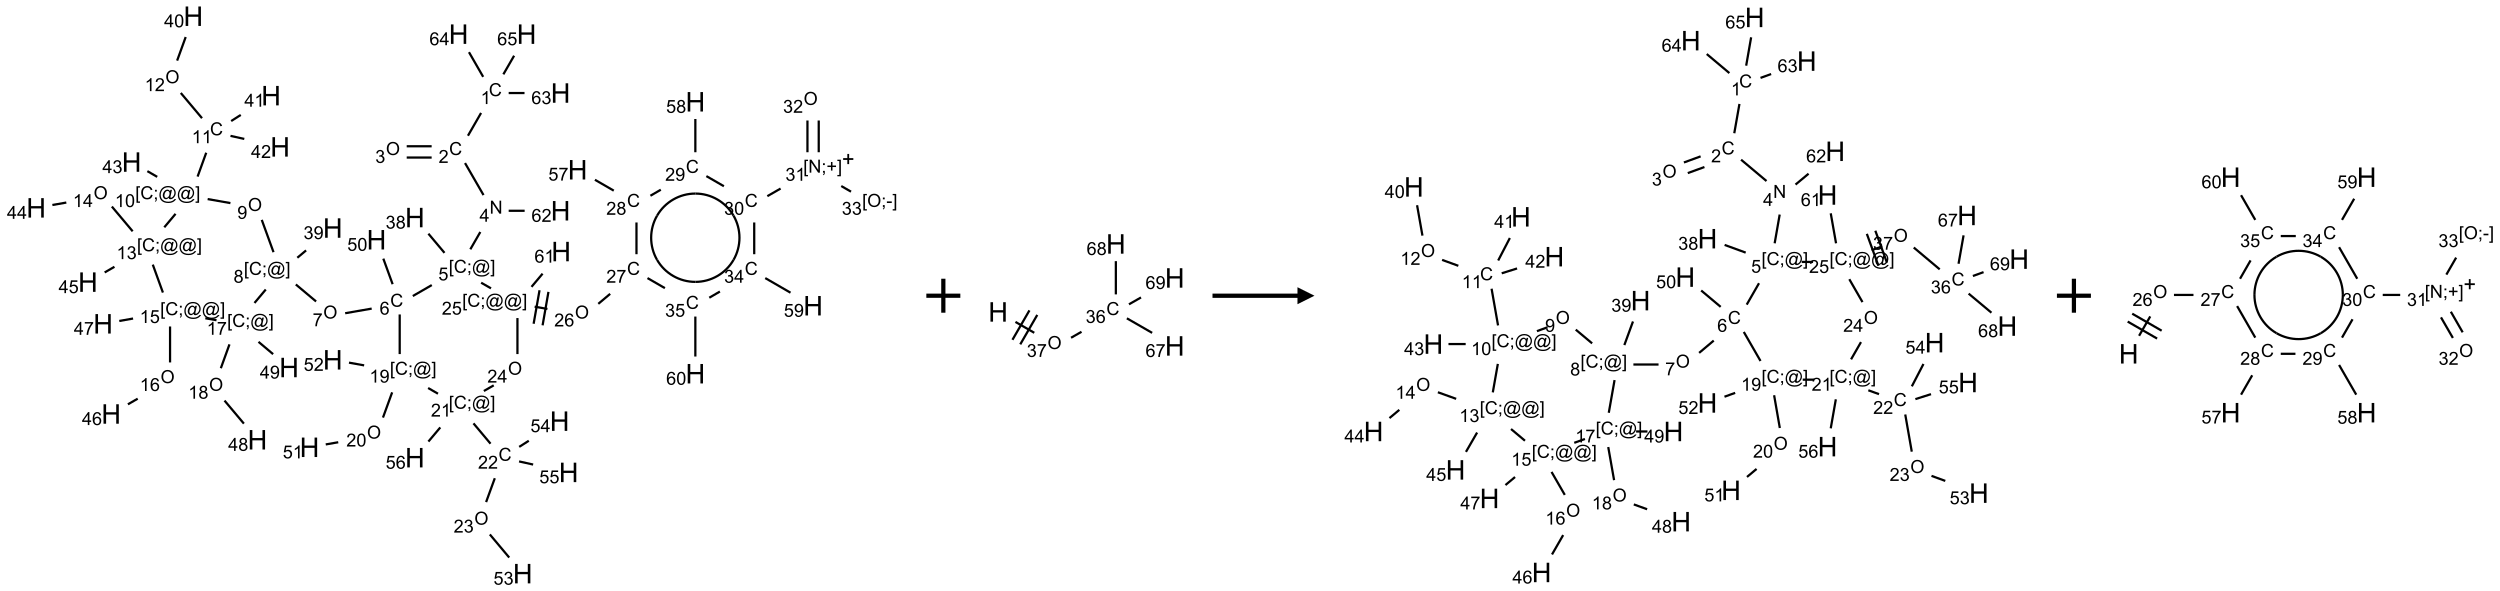 <?xml version="1.0" encoding="UTF-8"?>
<svg xmlns="http://www.w3.org/2000/svg" xmlns:xlink="http://www.w3.org/1999/xlink" width="1471" height="348" viewBox="0 0 1471 348">
<defs>
<g>
<g id="glyph-0-0">
<path d="M 1.332 0 L 1.332 -6.668 L 6.668 -6.668 L 6.668 0 Z M 1.5 -0.168 L 6.5 -0.168 L 6.5 -6.5 L 1.5 -6.5 Z M 1.5 -0.168 "/>
</g>
<g id="glyph-0-1">
<path d="M 6.27 -2.676 L 7.281 -2.422 C 7.07 -1.594 6.688 -0.961 6.137 -0.523 C 5.586 -0.086 4.914 0.129 4.121 0.129 C 3.297 0.129 2.629 -0.039 2.113 -0.371 C 1.598 -0.707 1.203 -1.191 0.934 -1.828 C 0.664 -2.465 0.531 -3.145 0.531 -3.875 C 0.531 -4.672 0.684 -5.363 0.988 -5.957 C 1.293 -6.547 1.723 -6.996 2.285 -7.305 C 2.844 -7.613 3.461 -7.766 4.137 -7.766 C 4.898 -7.766 5.543 -7.57 6.062 -7.184 C 6.582 -6.793 6.945 -6.246 7.152 -5.543 L 6.156 -5.309 C 5.98 -5.863 5.723 -6.266 5.387 -6.52 C 5.051 -6.773 4.625 -6.902 4.113 -6.902 C 3.527 -6.902 3.039 -6.762 2.645 -6.48 C 2.25 -6.199 1.973 -5.82 1.812 -5.348 C 1.652 -4.871 1.574 -4.383 1.574 -3.879 C 1.574 -3.23 1.668 -2.664 1.855 -2.18 C 2.047 -1.695 2.34 -1.332 2.738 -1.094 C 3.137 -0.855 3.57 -0.734 4.035 -0.734 C 4.602 -0.734 5.082 -0.898 5.473 -1.223 C 5.867 -1.551 6.133 -2.035 6.27 -2.676 Z M 6.27 -2.676 "/>
</g>
<g id="glyph-0-2">
<path d="M 3.973 0 L 3.035 0 L 3.035 -5.973 C 2.809 -5.758 2.516 -5.543 2.148 -5.328 C 1.781 -5.113 1.453 -4.953 1.16 -4.844 L 1.16 -5.75 C 1.684 -5.996 2.145 -6.297 2.535 -6.645 C 2.93 -6.996 3.207 -7.336 3.371 -7.668 L 3.973 -7.668 Z M 3.973 0 "/>
</g>
<g id="glyph-0-3">
<path d="M 5.371 -0.902 L 5.371 0 L 0.324 0 C 0.316 -0.227 0.352 -0.441 0.434 -0.652 C 0.562 -0.996 0.766 -1.332 1.051 -1.668 C 1.332 -2 1.742 -2.387 2.277 -2.824 C 3.105 -3.504 3.668 -4.043 3.957 -4.441 C 4.25 -4.84 4.395 -5.215 4.395 -5.566 C 4.395 -5.938 4.262 -6.254 3.996 -6.508 C 3.73 -6.762 3.387 -6.891 2.957 -6.891 C 2.508 -6.891 2.145 -6.754 1.875 -6.484 C 1.605 -6.215 1.469 -5.84 1.465 -5.359 L 0.5 -5.457 C 0.566 -6.176 0.812 -6.727 1.246 -7.102 C 1.676 -7.477 2.254 -7.668 2.98 -7.668 C 3.711 -7.668 4.293 -7.465 4.719 -7.059 C 5.145 -6.652 5.359 -6.148 5.359 -5.547 C 5.359 -5.242 5.297 -4.941 5.172 -4.645 C 5.047 -4.352 4.84 -4.039 4.551 -3.715 C 4.262 -3.387 3.777 -2.938 3.105 -2.371 C 2.543 -1.898 2.18 -1.578 2.02 -1.41 C 1.859 -1.242 1.73 -1.07 1.625 -0.902 Z M 5.371 -0.902 "/>
</g>
<g id="glyph-0-4">
<path d="M 0.516 -3.719 C 0.516 -4.984 0.855 -5.977 1.535 -6.695 C 2.215 -7.414 3.094 -7.77 4.172 -7.77 C 4.875 -7.77 5.512 -7.602 6.078 -7.266 C 6.645 -6.93 7.074 -6.461 7.371 -5.855 C 7.668 -5.254 7.816 -4.57 7.816 -3.809 C 7.816 -3.035 7.66 -2.34 7.348 -1.73 C 7.035 -1.117 6.594 -0.656 6.02 -0.34 C 5.449 -0.027 4.828 0.129 4.168 0.129 C 3.449 0.129 2.805 -0.043 2.238 -0.391 C 1.672 -0.738 1.246 -1.211 0.953 -1.812 C 0.66 -2.414 0.516 -3.047 0.516 -3.719 Z M 1.559 -3.703 C 1.559 -2.781 1.805 -2.059 2.301 -1.527 C 2.793 -1 3.414 -0.734 4.16 -0.734 C 4.922 -0.734 5.547 -1 6.039 -1.535 C 6.531 -2.07 6.777 -2.828 6.777 -3.812 C 6.777 -4.434 6.672 -4.977 6.461 -5.441 C 6.25 -5.902 5.945 -6.262 5.539 -6.52 C 5.133 -6.773 4.68 -6.902 4.176 -6.902 C 3.461 -6.902 2.848 -6.656 2.332 -6.164 C 1.816 -5.672 1.559 -4.852 1.559 -3.703 Z M 1.559 -3.703 "/>
</g>
<g id="glyph-0-5">
<path d="M 0.449 -2.016 L 1.387 -2.141 C 1.492 -1.609 1.676 -1.227 1.934 -0.992 C 2.191 -0.758 2.508 -0.641 2.879 -0.641 C 3.32 -0.641 3.695 -0.793 3.996 -1.098 C 4.301 -1.402 4.453 -1.781 4.453 -2.234 C 4.453 -2.664 4.312 -3.02 4.031 -3.301 C 3.75 -3.578 3.391 -3.719 2.957 -3.719 C 2.781 -3.719 2.562 -3.684 2.297 -3.613 L 2.402 -4.438 C 2.465 -4.43 2.516 -4.426 2.551 -4.426 C 2.949 -4.426 3.312 -4.531 3.629 -4.738 C 3.949 -4.949 4.109 -5.27 4.109 -5.703 C 4.109 -6.047 3.992 -6.332 3.762 -6.559 C 3.527 -6.785 3.227 -6.895 2.859 -6.895 C 2.496 -6.895 2.191 -6.781 1.949 -6.551 C 1.707 -6.324 1.547 -5.98 1.48 -5.52 L 0.543 -5.688 C 0.656 -6.316 0.918 -6.805 1.324 -7.148 C 1.73 -7.492 2.234 -7.668 2.84 -7.668 C 3.254 -7.668 3.641 -7.578 3.988 -7.398 C 4.34 -7.219 4.609 -6.977 4.793 -6.668 C 4.98 -6.359 5.074 -6.031 5.074 -5.684 C 5.074 -5.352 4.984 -5.051 4.809 -4.781 C 4.629 -4.512 4.367 -4.297 4.02 -4.137 C 4.473 -4.031 4.824 -3.816 5.074 -3.488 C 5.324 -3.16 5.449 -2.75 5.449 -2.254 C 5.449 -1.59 5.203 -1.023 4.719 -0.559 C 4.234 -0.098 3.617 0.137 2.875 0.137 C 2.203 0.137 1.648 -0.062 1.207 -0.465 C 0.762 -0.863 0.512 -1.379 0.449 -2.016 Z M 0.449 -2.016 "/>
</g>
<g id="glyph-0-6">
<path d="M 0.812 0 L 0.812 -7.637 L 1.848 -7.637 L 5.859 -1.641 L 5.859 -7.637 L 6.828 -7.637 L 6.828 0 L 5.793 0 L 1.781 -6 L 1.781 0 Z M 0.812 0 "/>
</g>
<g id="glyph-0-7">
<path d="M 3.449 0 L 3.449 -1.828 L 0.137 -1.828 L 0.137 -2.688 L 3.621 -7.637 L 4.387 -7.637 L 4.387 -2.688 L 5.418 -2.688 L 5.418 -1.828 L 4.387 -1.828 L 4.387 0 Z M 3.449 -2.688 L 3.449 -6.129 L 1.059 -2.688 Z M 3.449 -2.688 "/>
</g>
<g id="glyph-0-8">
<path d="M 0.723 2.121 L 0.723 -7.637 L 2.793 -7.637 L 2.793 -6.859 L 1.66 -6.859 L 1.66 1.344 L 2.793 1.344 L 2.793 2.121 Z M 0.723 2.121 "/>
</g>
<g id="glyph-0-9">
<path d="M 0.949 -4.465 L 0.949 -5.531 L 2.016 -5.531 L 2.016 -4.465 Z M 0.949 0 L 0.949 -1.066 L 2.016 -1.066 L 2.016 0 C 2.016 0.391 1.945 0.711 1.809 0.949 C 1.668 1.191 1.449 1.379 1.145 1.512 L 0.887 1.109 C 1.082 1.023 1.23 0.895 1.324 0.727 C 1.418 0.559 1.469 0.316 1.48 0 Z M 0.949 0 "/>
</g>
<g id="glyph-0-10">
<path d="M 6.047 -0.848 C 5.82 -0.59 5.57 -0.379 5.289 -0.223 C 5.008 -0.062 4.73 0.016 4.449 0.016 C 4.141 0.016 3.84 -0.074 3.547 -0.254 C 3.254 -0.434 3.02 -0.715 2.836 -1.09 C 2.652 -1.465 2.562 -1.875 2.562 -2.324 C 2.562 -2.875 2.703 -3.43 2.988 -3.98 C 3.27 -4.535 3.621 -4.953 4.043 -5.23 C 4.461 -5.508 4.871 -5.645 5.266 -5.645 C 5.566 -5.645 5.855 -5.566 6.129 -5.41 C 6.402 -5.25 6.641 -5.012 6.84 -4.688 L 7.016 -5.496 L 7.949 -5.496 L 7.199 -2 C 7.094 -1.516 7.043 -1.246 7.043 -1.191 C 7.043 -1.098 7.078 -1.02 7.148 -0.949 C 7.219 -0.883 7.305 -0.848 7.406 -0.848 C 7.59 -0.848 7.832 -0.953 8.129 -1.168 C 8.527 -1.445 8.84 -1.816 9.07 -2.285 C 9.301 -2.75 9.418 -3.234 9.418 -3.73 C 9.418 -4.309 9.27 -4.852 8.973 -5.355 C 8.676 -5.859 8.23 -6.262 7.645 -6.562 C 7.055 -6.863 6.406 -7.016 5.691 -7.016 C 4.879 -7.016 4.137 -6.824 3.465 -6.445 C 2.793 -6.066 2.273 -5.52 1.902 -4.809 C 1.535 -4.098 1.348 -3.34 1.348 -2.527 C 1.348 -1.676 1.535 -0.941 1.902 -0.328 C 2.273 0.285 2.809 0.742 3.508 1.035 C 4.207 1.328 4.984 1.473 5.832 1.473 C 6.742 1.473 7.504 1.32 8.121 1.016 C 8.734 0.711 9.195 0.34 9.5 -0.098 L 10.441 -0.098 C 10.266 0.266 9.961 0.637 9.531 1.016 C 9.102 1.395 8.59 1.695 7.996 1.914 C 7.402 2.133 6.688 2.246 5.848 2.246 C 5.078 2.246 4.367 2.145 3.715 1.949 C 3.066 1.75 2.512 1.453 2.051 1.055 C 1.594 0.656 1.25 0.199 1.016 -0.316 C 0.723 -0.973 0.578 -1.684 0.578 -2.441 C 0.578 -3.289 0.75 -4.098 1.098 -4.863 C 1.523 -5.805 2.125 -6.527 2.902 -7.027 C 3.684 -7.527 4.629 -7.777 5.738 -7.777 C 6.602 -7.777 7.375 -7.602 8.059 -7.246 C 8.746 -6.895 9.285 -6.371 9.684 -5.672 C 10.02 -5.07 10.188 -4.418 10.188 -3.715 C 10.188 -2.707 9.832 -1.812 9.125 -1.031 C 8.492 -0.328 7.801 0.02 7.051 0.02 C 6.812 0.02 6.617 -0.016 6.473 -0.09 C 6.324 -0.16 6.215 -0.266 6.145 -0.402 C 6.102 -0.488 6.066 -0.637 6.047 -0.848 Z M 3.527 -2.262 C 3.527 -1.785 3.641 -1.414 3.863 -1.152 C 4.09 -0.887 4.348 -0.754 4.641 -0.754 C 4.836 -0.754 5.039 -0.812 5.254 -0.93 C 5.469 -1.047 5.676 -1.219 5.871 -1.449 C 6.066 -1.676 6.23 -1.969 6.355 -2.32 C 6.48 -2.672 6.543 -3.027 6.543 -3.379 C 6.543 -3.852 6.426 -4.219 6.191 -4.48 C 5.957 -4.738 5.672 -4.871 5.332 -4.871 C 5.109 -4.871 4.902 -4.812 4.707 -4.699 C 4.512 -4.586 4.32 -4.406 4.137 -4.156 C 3.953 -3.906 3.805 -3.602 3.691 -3.246 C 3.582 -2.887 3.527 -2.559 3.527 -2.262 Z M 3.527 -2.262 "/>
</g>
<g id="glyph-0-11">
<path d="M 2.27 2.121 L 0.203 2.121 L 0.203 1.344 L 1.332 1.344 L 1.332 -6.859 L 0.203 -6.859 L 0.203 -7.637 L 2.27 -7.637 Z M 2.27 2.121 "/>
</g>
<g id="glyph-0-12">
<path d="M 0.441 -2 L 1.426 -2.082 C 1.5 -1.605 1.668 -1.242 1.934 -1.004 C 2.199 -0.762 2.52 -0.641 2.895 -0.641 C 3.348 -0.641 3.73 -0.812 4.043 -1.152 C 4.355 -1.492 4.512 -1.941 4.512 -2.504 C 4.512 -3.039 4.359 -3.461 4.059 -3.77 C 3.758 -4.078 3.367 -4.234 2.879 -4.234 C 2.578 -4.234 2.305 -4.164 2.062 -4.027 C 1.82 -3.891 1.629 -3.715 1.488 -3.496 L 0.609 -3.609 L 1.348 -7.531 L 5.145 -7.531 L 5.145 -6.637 L 2.098 -6.637 L 1.688 -4.582 C 2.145 -4.902 2.625 -5.062 3.129 -5.062 C 3.797 -5.062 4.359 -4.832 4.816 -4.371 C 5.277 -3.91 5.504 -3.312 5.504 -2.59 C 5.504 -1.898 5.305 -1.301 4.902 -0.797 C 4.41 -0.18 3.742 0.129 2.895 0.129 C 2.199 0.129 1.633 -0.062 1.195 -0.453 C 0.758 -0.844 0.504 -1.359 0.441 -2 Z M 0.441 -2 "/>
</g>
<g id="glyph-0-13">
<path d="M 1.887 -4.141 C 1.496 -4.281 1.207 -4.484 1.02 -4.75 C 0.832 -5.016 0.738 -5.328 0.738 -5.699 C 0.738 -6.254 0.938 -6.719 1.34 -7.098 C 1.738 -7.477 2.27 -7.668 2.934 -7.668 C 3.598 -7.668 4.137 -7.473 4.543 -7.086 C 4.949 -6.699 5.152 -6.227 5.152 -5.672 C 5.152 -5.316 5.059 -5.008 4.871 -4.746 C 4.688 -4.484 4.406 -4.281 4.027 -4.141 C 4.496 -3.988 4.852 -3.742 5.098 -3.402 C 5.34 -3.062 5.465 -2.656 5.465 -2.184 C 5.465 -1.531 5.234 -0.98 4.77 -0.535 C 4.309 -0.09 3.703 0.129 2.949 0.129 C 2.195 0.129 1.586 -0.094 1.125 -0.539 C 0.664 -0.984 0.434 -1.543 0.434 -2.207 C 0.434 -2.703 0.559 -3.121 0.809 -3.457 C 1.062 -3.793 1.422 -4.02 1.887 -4.141 Z M 1.699 -5.73 C 1.699 -5.367 1.812 -5.074 2.047 -4.844 C 2.281 -4.613 2.582 -4.5 2.953 -4.5 C 3.312 -4.5 3.609 -4.613 3.84 -4.84 C 4.07 -5.066 4.188 -5.348 4.188 -5.676 C 4.188 -6.02 4.07 -6.309 3.832 -6.543 C 3.594 -6.777 3.297 -6.895 2.941 -6.895 C 2.586 -6.895 2.289 -6.781 2.051 -6.551 C 1.816 -6.324 1.699 -6.047 1.699 -5.73 Z M 1.395 -2.203 C 1.395 -1.938 1.461 -1.676 1.586 -1.426 C 1.711 -1.176 1.902 -0.984 2.152 -0.848 C 2.402 -0.711 2.672 -0.641 2.957 -0.641 C 3.406 -0.641 3.777 -0.785 4.066 -1.074 C 4.359 -1.363 4.504 -1.727 4.504 -2.172 C 4.504 -2.625 4.355 -2.996 4.055 -3.293 C 3.754 -3.586 3.379 -3.734 2.926 -3.734 C 2.484 -3.734 2.121 -3.59 1.832 -3.297 C 1.543 -3.004 1.395 -2.641 1.395 -2.203 Z M 1.395 -2.203 "/>
</g>
<g id="glyph-0-14">
<path d="M 5.309 -5.766 L 4.375 -5.691 C 4.293 -6.059 4.172 -6.328 4.02 -6.496 C 3.766 -6.762 3.453 -6.895 3.082 -6.895 C 2.785 -6.895 2.523 -6.812 2.297 -6.645 C 2 -6.43 1.77 -6.117 1.598 -5.703 C 1.43 -5.289 1.34 -4.703 1.332 -3.938 C 1.559 -4.281 1.836 -4.535 2.16 -4.703 C 2.488 -4.871 2.828 -4.953 3.188 -4.953 C 3.812 -4.953 4.344 -4.723 4.785 -4.262 C 5.223 -3.801 5.441 -3.207 5.441 -2.48 C 5.441 -2 5.34 -1.555 5.133 -1.145 C 4.926 -0.73 4.641 -0.418 4.281 -0.199 C 3.922 0.02 3.512 0.129 3.051 0.129 C 2.27 0.129 1.633 -0.156 1.141 -0.73 C 0.648 -1.305 0.402 -2.254 0.402 -3.574 C 0.402 -5.051 0.672 -6.121 1.219 -6.793 C 1.695 -7.375 2.336 -7.668 3.141 -7.668 C 3.742 -7.668 4.234 -7.5 4.617 -7.16 C 5 -6.824 5.23 -6.359 5.309 -5.766 Z M 1.48 -2.473 C 1.48 -2.152 1.547 -1.844 1.684 -1.547 C 1.82 -1.25 2.016 -1.027 2.262 -0.871 C 2.508 -0.719 2.766 -0.641 3.035 -0.641 C 3.434 -0.641 3.773 -0.801 4.059 -1.121 C 4.344 -1.441 4.484 -1.875 4.484 -2.422 C 4.484 -2.949 4.344 -3.367 4.062 -3.668 C 3.781 -3.973 3.426 -4.125 3 -4.125 C 2.578 -4.125 2.219 -3.973 1.922 -3.668 C 1.625 -3.363 1.48 -2.969 1.48 -2.473 Z M 1.48 -2.473 "/>
</g>
<g id="glyph-0-15">
<path d="M 0.504 -6.637 L 0.504 -7.535 L 5.449 -7.535 L 5.449 -6.809 C 4.961 -6.289 4.48 -5.602 4.004 -4.746 C 3.527 -3.887 3.156 -3.004 2.895 -2.098 C 2.707 -1.461 2.59 -0.762 2.535 0 L 1.574 0 C 1.582 -0.602 1.703 -1.328 1.926 -2.176 C 2.152 -3.027 2.477 -3.848 2.898 -4.637 C 3.32 -5.426 3.77 -6.094 4.246 -6.637 Z M 0.504 -6.637 "/>
</g>
<g id="glyph-0-16">
<path d="M 0.582 -1.766 L 1.484 -1.848 C 1.562 -1.426 1.707 -1.117 1.922 -0.926 C 2.137 -0.734 2.414 -0.641 2.75 -0.641 C 3.039 -0.641 3.289 -0.707 3.508 -0.84 C 3.727 -0.973 3.902 -1.148 4.043 -1.367 C 4.18 -1.586 4.297 -1.887 4.391 -2.262 C 4.484 -2.637 4.531 -3.016 4.531 -3.406 C 4.531 -3.449 4.531 -3.512 4.527 -3.594 C 4.34 -3.297 4.082 -3.055 3.758 -2.867 C 3.434 -2.68 3.082 -2.59 2.703 -2.59 C 2.07 -2.59 1.535 -2.816 1.098 -3.277 C 0.66 -3.734 0.441 -4.34 0.441 -5.09 C 0.441 -5.863 0.672 -6.484 1.129 -6.957 C 1.586 -7.43 2.156 -7.668 2.844 -7.668 C 3.34 -7.668 3.793 -7.531 4.207 -7.266 C 4.617 -7 4.93 -6.617 5.145 -6.121 C 5.355 -5.629 5.465 -4.91 5.465 -3.973 C 5.465 -2.996 5.359 -2.223 5.145 -1.645 C 4.934 -1.066 4.617 -0.625 4.199 -0.324 C 3.781 -0.02 3.293 0.129 2.73 0.129 C 2.133 0.129 1.645 -0.035 1.266 -0.367 C 0.887 -0.699 0.66 -1.164 0.582 -1.766 Z M 4.422 -5.137 C 4.422 -5.676 4.277 -6.102 3.992 -6.418 C 3.707 -6.734 3.359 -6.891 2.957 -6.891 C 2.543 -6.891 2.18 -6.719 1.871 -6.379 C 1.562 -6.039 1.406 -5.598 1.406 -5.059 C 1.406 -4.57 1.555 -4.176 1.848 -3.871 C 2.141 -3.566 2.5 -3.418 2.934 -3.418 C 3.367 -3.418 3.723 -3.57 4.004 -3.871 C 4.281 -4.176 4.422 -4.598 4.422 -5.137 Z M 4.422 -5.137 "/>
</g>
<g id="glyph-0-17">
<path d="M 0.441 -3.766 C 0.441 -4.668 0.535 -5.395 0.723 -5.945 C 0.906 -6.496 1.184 -6.922 1.551 -7.219 C 1.918 -7.516 2.375 -7.668 2.934 -7.668 C 3.344 -7.668 3.703 -7.586 4.012 -7.418 C 4.32 -7.254 4.574 -7.016 4.777 -6.707 C 4.977 -6.395 5.137 -6.016 5.25 -5.57 C 5.363 -5.125 5.422 -4.523 5.422 -3.766 C 5.422 -2.871 5.328 -2.148 5.145 -1.598 C 4.961 -1.047 4.688 -0.621 4.32 -0.32 C 3.953 -0.02 3.492 0.129 2.934 0.129 C 2.195 0.129 1.617 -0.133 1.199 -0.66 C 0.695 -1.297 0.441 -2.332 0.441 -3.766 Z M 1.406 -3.766 C 1.406 -2.512 1.555 -1.68 1.848 -1.262 C 2.141 -0.848 2.5 -0.641 2.934 -0.641 C 3.363 -0.641 3.727 -0.848 4.02 -1.266 C 4.312 -1.684 4.457 -2.516 4.457 -3.766 C 4.457 -5.023 4.312 -5.859 4.02 -6.27 C 3.727 -6.684 3.359 -6.891 2.922 -6.891 C 2.492 -6.891 2.148 -6.707 1.891 -6.344 C 1.566 -5.879 1.406 -5.02 1.406 -3.766 Z M 1.406 -3.766 "/>
</g>
<g id="glyph-0-18">
<path d="M 2.672 -1.234 L 2.672 -3.328 L 0.594 -3.328 L 0.594 -4.203 L 2.672 -4.203 L 2.672 -6.281 L 3.559 -6.281 L 3.559 -4.203 L 5.637 -4.203 L 5.637 -3.328 L 3.559 -3.328 L 3.559 -1.234 Z M 2.672 -1.234 "/>
</g>
<g id="glyph-0-19">
<path d="M 0.34 -2.293 L 0.34 -3.234 L 3.219 -3.234 L 3.219 -2.293 Z M 0.34 -2.293 "/>
</g>
<g id="glyph-1-0">
<path d="M 2 0 L 2 -10 L 10 -10 L 10 0 Z M 2.25 -0.25 L 9.75 -0.25 L 9.75 -9.75 L 2.25 -9.75 Z M 2.25 -0.25 "/>
</g>
<g id="glyph-1-1">
<path d="M 1.281 0 L 1.281 -11.453 L 2.797 -11.453 L 2.797 -6.75 L 8.75 -6.75 L 8.75 -11.453 L 10.266 -11.453 L 10.266 0 L 8.75 0 L 8.75 -5.398 L 2.797 -5.398 L 2.797 0 Z M 1.281 0 "/>
</g>
</g>
</defs>
<path fill="none" stroke-width="0.033" stroke-linecap="butt" stroke-linejoin="miter" stroke="rgb(0%, 0%, 0%)" stroke-opacity="1" stroke-miterlimit="10" d="M 6.545 1.423 L 6.352 1.758 " transform="matrix(40, 0, 0, 40, 21.262, 9.541)"/>
<path fill="none" stroke-width="0.033" stroke-linecap="butt" stroke-linejoin="miter" stroke="rgb(0%, 0%, 0%)" stroke-opacity="1" stroke-miterlimit="10" d="M 5.818 1.913 L 5.451 1.913 " transform="matrix(40, 0, 0, 40, 21.262, 9.541)"/>
<path fill="none" stroke-width="0.033" stroke-linecap="butt" stroke-linejoin="miter" stroke="rgb(0%, 0%, 0%)" stroke-opacity="1" stroke-miterlimit="10" d="M 5.818 2.079 L 5.451 2.079 " transform="matrix(40, 0, 0, 40, 21.262, 9.541)"/>
<path fill="none" stroke-width="0.033" stroke-linecap="butt" stroke-linejoin="miter" stroke="rgb(0%, 0%, 0%)" stroke-opacity="1" stroke-miterlimit="10" d="M 6.309 2.16 L 6.581 2.631 " transform="matrix(40, 0, 0, 40, 21.262, 9.541)"/>
<path fill="none" stroke-width="0.033" stroke-linecap="butt" stroke-linejoin="miter" stroke="rgb(0%, 0%, 0%)" stroke-opacity="1" stroke-miterlimit="10" d="M 6.534 3.174 L 6.387 3.429 " transform="matrix(40, 0, 0, 40, 21.262, 9.541)"/>
<path fill="none" stroke-width="0.033" stroke-linecap="butt" stroke-linejoin="miter" stroke="rgb(0%, 0%, 0%)" stroke-opacity="1" stroke-miterlimit="10" d="M 6.007 3.481 L 5.77 3.199 " transform="matrix(40, 0, 0, 40, 21.262, 9.541)"/>
<path fill="none" stroke-width="0.033" stroke-linecap="butt" stroke-linejoin="miter" stroke="rgb(0%, 0%, 0%)" stroke-opacity="1" stroke-miterlimit="10" d="M 5.82 3.955 L 5.541 4.116 " transform="matrix(40, 0, 0, 40, 21.262, 9.541)"/>
<path fill="none" stroke-width="0.033" stroke-linecap="butt" stroke-linejoin="miter" stroke="rgb(0%, 0%, 0%)" stroke-opacity="1" stroke-miterlimit="10" d="M 4.936 4.301 L 4.546 4.369 " transform="matrix(40, 0, 0, 40, 21.262, 9.541)"/>
<path fill="none" stroke-width="0.033" stroke-linecap="butt" stroke-linejoin="miter" stroke="rgb(0%, 0%, 0%)" stroke-opacity="1" stroke-miterlimit="10" d="M 4.118 4.196 L 3.82 3.946 " transform="matrix(40, 0, 0, 40, 21.262, 9.541)"/>
<path fill="none" stroke-width="0.033" stroke-linecap="butt" stroke-linejoin="miter" stroke="rgb(0%, 0%, 0%)" stroke-opacity="1" stroke-miterlimit="10" d="M 3.842 3.553 L 3.971 3.445 " transform="matrix(40, 0, 0, 40, 21.262, 9.541)"/>
<path fill="none" stroke-width="0.033" stroke-linecap="butt" stroke-linejoin="miter" stroke="rgb(0%, 0%, 0%)" stroke-opacity="1" stroke-miterlimit="10" d="M 3.492 3.471 L 3.319 2.996 " transform="matrix(40, 0, 0, 40, 21.262, 9.541)"/>
<path fill="none" stroke-width="0.033" stroke-linecap="butt" stroke-linejoin="miter" stroke="rgb(0%, 0%, 0%)" stroke-opacity="1" stroke-miterlimit="10" d="M 2.858 2.749 L 2.523 2.69 " transform="matrix(40, 0, 0, 40, 21.262, 9.541)"/>
<path fill="none" stroke-width="0.033" stroke-linecap="butt" stroke-linejoin="miter" stroke="rgb(0%, 0%, 0%)" stroke-opacity="1" stroke-miterlimit="10" d="M 2.375 2.359 L 2.502 2.008 " transform="matrix(40, 0, 0, 40, 21.262, 9.541)"/>
<path fill="none" stroke-width="0.033" stroke-linecap="butt" stroke-linejoin="miter" stroke="rgb(0%, 0%, 0%)" stroke-opacity="1" stroke-miterlimit="10" d="M 2.44 1.5 L 2.128 1.129 " transform="matrix(40, 0, 0, 40, 21.262, 9.541)"/>
<path fill="none" stroke-width="0.033" stroke-linecap="butt" stroke-linejoin="miter" stroke="rgb(0%, 0%, 0%)" stroke-opacity="1" stroke-miterlimit="10" d="M 2.074 0.653 L 2.2 0.306 " transform="matrix(40, 0, 0, 40, 21.262, 9.541)"/>
<path fill="none" stroke-width="0.033" stroke-linecap="butt" stroke-linejoin="miter" stroke="rgb(0%, 0%, 0%)" stroke-opacity="1" stroke-miterlimit="10" d="M 2.869 1.542 L 3.01 1.452 " transform="matrix(40, 0, 0, 40, 21.262, 9.541)"/>
<path fill="none" stroke-width="0.033" stroke-linecap="butt" stroke-linejoin="miter" stroke="rgb(0%, 0%, 0%)" stroke-opacity="1" stroke-miterlimit="10" d="M 2.859 1.76 L 3.062 1.805 " transform="matrix(40, 0, 0, 40, 21.262, 9.541)"/>
<path fill="none" stroke-width="0.033" stroke-linecap="butt" stroke-linejoin="miter" stroke="rgb(0%, 0%, 0%)" stroke-opacity="1" stroke-miterlimit="10" d="M 1.781 2.363 L 1.636 2.279 " transform="matrix(40, 0, 0, 40, 21.262, 9.541)"/>
<path fill="none" stroke-width="0.033" stroke-linecap="butt" stroke-linejoin="miter" stroke="rgb(0%, 0%, 0%)" stroke-opacity="1" stroke-miterlimit="10" d="M 2.051 2.907 L 1.885 3.105 " transform="matrix(40, 0, 0, 40, 21.262, 9.541)"/>
<path fill="none" stroke-width="0.033" stroke-linecap="butt" stroke-linejoin="miter" stroke="rgb(0%, 0%, 0%)" stroke-opacity="1" stroke-miterlimit="10" d="M 1.42 3.164 L 1.114 2.8 " transform="matrix(40, 0, 0, 40, 21.262, 9.541)"/>
<path fill="none" stroke-width="0.033" stroke-linecap="butt" stroke-linejoin="miter" stroke="rgb(0%, 0%, 0%)" stroke-opacity="1" stroke-miterlimit="10" d="M 0.444 2.741 L 0.239 2.777 " transform="matrix(40, 0, 0, 40, 21.262, 9.541)"/>
<path fill="none" stroke-width="0.033" stroke-linecap="butt" stroke-linejoin="miter" stroke="rgb(0%, 0%, 0%)" stroke-opacity="1" stroke-miterlimit="10" d="M 1.152 3.686 L 1.008 3.769 " transform="matrix(40, 0, 0, 40, 21.262, 9.541)"/>
<path fill="none" stroke-width="0.033" stroke-linecap="butt" stroke-linejoin="miter" stroke="rgb(0%, 0%, 0%)" stroke-opacity="1" stroke-miterlimit="10" d="M 1.716 3.654 L 1.865 4.065 " transform="matrix(40, 0, 0, 40, 21.262, 9.541)"/>
<path fill="none" stroke-width="0.033" stroke-linecap="butt" stroke-linejoin="miter" stroke="rgb(0%, 0%, 0%)" stroke-opacity="1" stroke-miterlimit="10" d="M 1.97 4.564 L 1.97 5.093 " transform="matrix(40, 0, 0, 40, 21.262, 9.541)"/>
<path fill="none" stroke-width="0.033" stroke-linecap="butt" stroke-linejoin="miter" stroke="rgb(0%, 0%, 0%)" stroke-opacity="1" stroke-miterlimit="10" d="M 1.494 5.626 L 1.35 5.709 " transform="matrix(40, 0, 0, 40, 21.262, 9.541)"/>
<path fill="none" stroke-width="0.033" stroke-linecap="butt" stroke-linejoin="miter" stroke="rgb(0%, 0%, 0%)" stroke-opacity="1" stroke-miterlimit="10" d="M 1.426 4.447 L 1.223 4.483 " transform="matrix(40, 0, 0, 40, 21.262, 9.541)"/>
<path fill="none" stroke-width="0.033" stroke-linecap="butt" stroke-linejoin="miter" stroke="rgb(0%, 0%, 0%)" stroke-opacity="1" stroke-miterlimit="10" d="M 2.489 4.443 L 2.653 4.472 " transform="matrix(40, 0, 0, 40, 21.262, 9.541)"/>
<path fill="none" stroke-width="0.033" stroke-linecap="butt" stroke-linejoin="miter" stroke="rgb(0%, 0%, 0%)" stroke-opacity="1" stroke-miterlimit="10" d="M 3.212 4.218 L 3.378 4.02 " transform="matrix(40, 0, 0, 40, 21.262, 9.541)"/>
<path fill="none" stroke-width="0.033" stroke-linecap="butt" stroke-linejoin="miter" stroke="rgb(0%, 0%, 0%)" stroke-opacity="1" stroke-miterlimit="10" d="M 2.844 4.827 L 2.717 5.178 " transform="matrix(40, 0, 0, 40, 21.262, 9.541)"/>
<path fill="none" stroke-width="0.033" stroke-linecap="butt" stroke-linejoin="miter" stroke="rgb(0%, 0%, 0%)" stroke-opacity="1" stroke-miterlimit="10" d="M 2.771 5.654 L 3.056 5.993 " transform="matrix(40, 0, 0, 40, 21.262, 9.541)"/>
<path fill="none" stroke-width="0.033" stroke-linecap="butt" stroke-linejoin="miter" stroke="rgb(0%, 0%, 0%)" stroke-opacity="1" stroke-miterlimit="10" d="M 3.271 4.79 L 3.486 4.971 " transform="matrix(40, 0, 0, 40, 21.262, 9.541)"/>
<path fill="none" stroke-width="0.033" stroke-linecap="butt" stroke-linejoin="miter" stroke="rgb(0%, 0%, 0%)" stroke-opacity="1" stroke-miterlimit="10" d="M 5.244 3.942 L 5.107 3.566 " transform="matrix(40, 0, 0, 40, 21.262, 9.541)"/>
<path fill="none" stroke-width="0.033" stroke-linecap="butt" stroke-linejoin="miter" stroke="rgb(0%, 0%, 0%)" stroke-opacity="1" stroke-miterlimit="10" d="M 5.348 4.387 L 5.348 4.97 " transform="matrix(40, 0, 0, 40, 21.262, 9.541)"/>
<path fill="none" stroke-width="0.033" stroke-linecap="butt" stroke-linejoin="miter" stroke="rgb(0%, 0%, 0%)" stroke-opacity="1" stroke-miterlimit="10" d="M 5.237 5.533 L 5.102 5.904 " transform="matrix(40, 0, 0, 40, 21.262, 9.541)"/>
<path fill="none" stroke-width="0.033" stroke-linecap="butt" stroke-linejoin="miter" stroke="rgb(0%, 0%, 0%)" stroke-opacity="1" stroke-miterlimit="10" d="M 4.444 6.267 L 4.26 6.299 " transform="matrix(40, 0, 0, 40, 21.262, 9.541)"/>
<path fill="none" stroke-width="0.033" stroke-linecap="butt" stroke-linejoin="miter" stroke="rgb(0%, 0%, 0%)" stroke-opacity="1" stroke-miterlimit="10" d="M 4.825 5.136 L 4.602 5.096 " transform="matrix(40, 0, 0, 40, 21.262, 9.541)"/>
<path fill="none" stroke-width="0.033" stroke-linecap="butt" stroke-linejoin="miter" stroke="rgb(0%, 0%, 0%)" stroke-opacity="1" stroke-miterlimit="10" d="M 5.766 5.469 L 5.911 5.553 " transform="matrix(40, 0, 0, 40, 21.262, 9.541)"/>
<path fill="none" stroke-width="0.033" stroke-linecap="butt" stroke-linejoin="miter" stroke="rgb(0%, 0%, 0%)" stroke-opacity="1" stroke-miterlimit="10" d="M 6.433 5.989 L 6.684 6.288 " transform="matrix(40, 0, 0, 40, 21.262, 9.541)"/>
<path fill="none" stroke-width="0.033" stroke-linecap="butt" stroke-linejoin="miter" stroke="rgb(0%, 0%, 0%)" stroke-opacity="1" stroke-miterlimit="10" d="M 6.747 6.796 L 6.619 7.147 " transform="matrix(40, 0, 0, 40, 21.262, 9.541)"/>
<path fill="none" stroke-width="0.033" stroke-linecap="butt" stroke-linejoin="miter" stroke="rgb(0%, 0%, 0%)" stroke-opacity="1" stroke-miterlimit="10" d="M 6.674 7.623 L 6.959 7.963 " transform="matrix(40, 0, 0, 40, 21.262, 9.541)"/>
<path fill="none" stroke-width="0.033" stroke-linecap="butt" stroke-linejoin="miter" stroke="rgb(0%, 0%, 0%)" stroke-opacity="1" stroke-miterlimit="10" d="M 7.106 6.335 L 7.247 6.245 " transform="matrix(40, 0, 0, 40, 21.262, 9.541)"/>
<path fill="none" stroke-width="0.033" stroke-linecap="butt" stroke-linejoin="miter" stroke="rgb(0%, 0%, 0%)" stroke-opacity="1" stroke-miterlimit="10" d="M 7.104 6.549 L 7.311 6.595 " transform="matrix(40, 0, 0, 40, 21.262, 9.541)"/>
<path fill="none" stroke-width="0.033" stroke-linecap="butt" stroke-linejoin="miter" stroke="rgb(0%, 0%, 0%)" stroke-opacity="1" stroke-miterlimit="10" d="M 5.945 6.049 L 5.77 6.257 " transform="matrix(40, 0, 0, 40, 21.262, 9.541)"/>
<path fill="none" stroke-width="0.033" stroke-linecap="butt" stroke-linejoin="miter" stroke="rgb(0%, 0%, 0%)" stroke-opacity="1" stroke-miterlimit="10" d="M 6.586 5.513 L 6.731 5.43 " transform="matrix(40, 0, 0, 40, 21.262, 9.541)"/>
<path fill="none" stroke-width="0.033" stroke-linecap="butt" stroke-linejoin="miter" stroke="rgb(0%, 0%, 0%)" stroke-opacity="1" stroke-miterlimit="10" d="M 7.08 4.97 L 7.08 4.44 " transform="matrix(40, 0, 0, 40, 21.262, 9.541)"/>
<path fill="none" stroke-width="0.033" stroke-linecap="butt" stroke-linejoin="miter" stroke="rgb(0%, 0%, 0%)" stroke-opacity="1" stroke-miterlimit="10" d="M 6.691 4.003 L 6.546 3.92 " transform="matrix(40, 0, 0, 40, 21.262, 9.541)"/>
<path fill="none" stroke-width="0.033" stroke-linecap="butt" stroke-linejoin="miter" stroke="rgb(0%, 0%, 0%)" stroke-opacity="1" stroke-miterlimit="10" d="M 7.333 4.273 L 7.521 4.306 " transform="matrix(40, 0, 0, 40, 21.262, 9.541)"/>
<path fill="none" stroke-width="0.033" stroke-linecap="butt" stroke-linejoin="miter" stroke="rgb(0%, 0%, 0%)" stroke-opacity="1" stroke-miterlimit="10" d="M 7.45 4.547 L 7.536 4.055 " transform="matrix(40, 0, 0, 40, 21.262, 9.541)"/>
<path fill="none" stroke-width="0.033" stroke-linecap="butt" stroke-linejoin="miter" stroke="rgb(0%, 0%, 0%)" stroke-opacity="1" stroke-miterlimit="10" d="M 7.318 4.524 L 7.405 4.031 " transform="matrix(40, 0, 0, 40, 21.262, 9.541)"/>
<path fill="none" stroke-width="0.033" stroke-linecap="butt" stroke-linejoin="miter" stroke="rgb(0%, 0%, 0%)" stroke-opacity="1" stroke-miterlimit="10" d="M 8.269 4.231 L 8.444 4.084 " transform="matrix(40, 0, 0, 40, 21.262, 9.541)"/>
<path fill="none" stroke-width="0.033" stroke-linecap="butt" stroke-linejoin="miter" stroke="rgb(0%, 0%, 0%)" stroke-opacity="1" stroke-miterlimit="10" d="M 8.831 3.501 L 8.831 3.034 " transform="matrix(40, 0, 0, 40, 21.262, 9.541)"/>
<path fill="none" stroke-width="0.033" stroke-linecap="butt" stroke-linejoin="miter" stroke="rgb(0%, 0%, 0%)" stroke-opacity="1" stroke-miterlimit="10" d="M 8.497 2.566 L 8.22 2.406 " transform="matrix(40, 0, 0, 40, 21.262, 9.541)"/>
<path fill="none" stroke-width="0.033" stroke-linecap="butt" stroke-linejoin="miter" stroke="rgb(0%, 0%, 0%)" stroke-opacity="1" stroke-miterlimit="10" d="M 9.036 2.641 L 9.189 2.552 " transform="matrix(40, 0, 0, 40, 21.262, 9.541)"/>
<path fill="none" stroke-width="0.033" stroke-linecap="butt" stroke-linejoin="miter" stroke="rgb(0%, 0%, 0%)" stroke-opacity="1" stroke-miterlimit="10" d="M 9.697 2.001 L 9.697 1.512 " transform="matrix(40, 0, 0, 40, 21.262, 9.541)"/>
<path fill="none" stroke-width="0.033" stroke-linecap="butt" stroke-linejoin="miter" stroke="rgb(0%, 0%, 0%)" stroke-opacity="1" stroke-miterlimit="10" d="M 9.859 2.352 L 10.117 2.501 " transform="matrix(40, 0, 0, 40, 21.262, 9.541)"/>
<path fill="none" stroke-width="0.033" stroke-linecap="butt" stroke-linejoin="miter" stroke="rgb(0%, 0%, 0%)" stroke-opacity="1" stroke-miterlimit="10" d="M 10.756 2.647 L 10.951 2.535 " transform="matrix(40, 0, 0, 40, 21.262, 9.541)"/>
<path fill="none" stroke-width="0.033" stroke-linecap="butt" stroke-linejoin="miter" stroke="rgb(0%, 0%, 0%)" stroke-opacity="1" stroke-miterlimit="10" d="M 11.512 2.001 L 11.512 1.534 " transform="matrix(40, 0, 0, 40, 21.262, 9.541)"/>
<path fill="none" stroke-width="0.033" stroke-linecap="butt" stroke-linejoin="miter" stroke="rgb(0%, 0%, 0%)" stroke-opacity="1" stroke-miterlimit="10" d="M 11.346 2.001 L 11.346 1.534 " transform="matrix(40, 0, 0, 40, 21.262, 9.541)"/>
<path fill="none" stroke-width="0.033" stroke-linecap="butt" stroke-linejoin="miter" stroke="rgb(0%, 0%, 0%)" stroke-opacity="1" stroke-miterlimit="10" d="M 11.843 2.498 L 11.987 2.581 " transform="matrix(40, 0, 0, 40, 21.262, 9.541)"/>
<path fill="none" stroke-width="0.033" stroke-linecap="butt" stroke-linejoin="miter" stroke="rgb(0%, 0%, 0%)" stroke-opacity="1" stroke-miterlimit="10" d="M 10.563 3.034 L 10.563 3.501 " transform="matrix(40, 0, 0, 40, 21.262, 9.541)"/>
<path fill="none" stroke-width="0.033" stroke-linecap="butt" stroke-linejoin="miter" stroke="rgb(0%, 0%, 0%)" stroke-opacity="1" stroke-miterlimit="10" d="M 10.725 3.852 L 11.097 4.067 " transform="matrix(40, 0, 0, 40, 21.262, 9.541)"/>
<path fill="none" stroke-width="0.033" stroke-linecap="butt" stroke-linejoin="miter" stroke="rgb(0%, 0%, 0%)" stroke-opacity="1" stroke-miterlimit="10" d="M 10.058 4.05 L 9.902 4.141 " transform="matrix(40, 0, 0, 40, 21.262, 9.541)"/>
<path fill="none" stroke-width="0.033" stroke-linecap="butt" stroke-linejoin="miter" stroke="rgb(0%, 0%, 0%)" stroke-opacity="1" stroke-miterlimit="10" d="M 9.249 4 L 8.993 3.852 " transform="matrix(40, 0, 0, 40, 21.262, 9.541)"/>
<path fill="none" stroke-width="0.033" stroke-linecap="butt" stroke-linejoin="miter" stroke="rgb(0%, 0%, 0%)" stroke-opacity="1" stroke-miterlimit="10" d="M 9.697 4.418 L 9.697 5.006 " transform="matrix(40, 0, 0, 40, 21.262, 9.541)"/>
<path fill="none" stroke-width="0.033" stroke-linecap="butt" stroke-linejoin="miter" stroke="rgb(0%, 0%, 0%)" stroke-opacity="1" stroke-miterlimit="10" d="M 7.287 3.981 L 7.45 3.787 " transform="matrix(40, 0, 0, 40, 21.262, 9.541)"/>
<path fill="none" stroke-width="0.033" stroke-linecap="butt" stroke-linejoin="miter" stroke="rgb(0%, 0%, 0%)" stroke-opacity="1" stroke-miterlimit="10" d="M 6.951 2.862 L 7.186 2.862 " transform="matrix(40, 0, 0, 40, 21.262, 9.541)"/>
<path fill="none" stroke-width="0.033" stroke-linecap="butt" stroke-linejoin="miter" stroke="rgb(0%, 0%, 0%)" stroke-opacity="1" stroke-miterlimit="10" d="M 6.951 1.13 L 7.184 1.13 " transform="matrix(40, 0, 0, 40, 21.262, 9.541)"/>
<path fill="none" stroke-width="0.033" stroke-linecap="butt" stroke-linejoin="miter" stroke="rgb(0%, 0%, 0%)" stroke-opacity="1" stroke-miterlimit="10" d="M 6.576 0.892 L 6.367 0.529 " transform="matrix(40, 0, 0, 40, 21.262, 9.541)"/>
<path fill="none" stroke-width="0.033" stroke-linecap="butt" stroke-linejoin="miter" stroke="rgb(0%, 0%, 0%)" stroke-opacity="1" stroke-miterlimit="10" d="M 6.873 0.855 L 7.031 0.581 " transform="matrix(40, 0, 0, 40, 21.262, 9.541)"/>
<path fill="none" stroke-width="0.033" stroke-linecap="butt" stroke-linejoin="miter" stroke="rgb(0%, 0%, 0%)" stroke-opacity="1" stroke-miterlimit="10" d="M 9.134 3.584 C 9.018 3.383 9.018 3.135 9.134 2.934 " transform="matrix(40, 0, 0, 40, 21.262, 9.541)"/>
<path fill="none" stroke-width="0.033" stroke-linecap="butt" stroke-linejoin="miter" stroke="rgb(0%, 0%, 0%)" stroke-opacity="1" stroke-miterlimit="10" d="M 9.697 3.908 C 9.465 3.908 9.25 3.785 9.134 3.584 " transform="matrix(40, 0, 0, 40, 21.262, 9.541)"/>
<path fill="none" stroke-width="0.033" stroke-linecap="butt" stroke-linejoin="miter" stroke="rgb(0%, 0%, 0%)" stroke-opacity="1" stroke-miterlimit="10" d="M 10.259 3.584 C 10.143 3.785 9.929 3.908 9.697 3.908 " transform="matrix(40, 0, 0, 40, 21.262, 9.541)"/>
<path fill="none" stroke-width="0.033" stroke-linecap="butt" stroke-linejoin="miter" stroke="rgb(0%, 0%, 0%)" stroke-opacity="1" stroke-miterlimit="10" d="M 10.259 2.934 C 10.375 3.135 10.375 3.383 10.259 3.584 " transform="matrix(40, 0, 0, 40, 21.262, 9.541)"/>
<path fill="none" stroke-width="0.033" stroke-linecap="butt" stroke-linejoin="miter" stroke="rgb(0%, 0%, 0%)" stroke-opacity="1" stroke-miterlimit="10" d="M 9.697 2.609 C 9.929 2.609 10.143 2.733 10.259 2.934 " transform="matrix(40, 0, 0, 40, 21.262, 9.541)"/>
<path fill="none" stroke-width="0.033" stroke-linecap="butt" stroke-linejoin="miter" stroke="rgb(0%, 0%, 0%)" stroke-opacity="1" stroke-miterlimit="10" d="M 9.134 2.934 C 9.25 2.733 9.465 2.609 9.697 2.609 " transform="matrix(40, 0, 0, 40, 21.262, 9.541)"/>
<g fill="rgb(0%, 0%, 0%)" fill-opacity="1">
<use xlink:href="#glyph-0-1" x="287.609" y="56.578"/>
</g>
<g fill="rgb(0%, 0%, 0%)" fill-opacity="1">
<use xlink:href="#glyph-0-2" x="282.828" y="61.215"/>
</g>
<g fill="rgb(0%, 0%, 0%)" fill-opacity="1">
<use xlink:href="#glyph-0-1" x="264.234" y="91.219"/>
</g>
<g fill="rgb(0%, 0%, 0%)" fill-opacity="1">
<use xlink:href="#glyph-0-3" x="258.062" y="95.855"/>
</g>
<g fill="rgb(0%, 0%, 0%)" fill-opacity="1">
<use xlink:href="#glyph-0-4" x="227.07" y="91.223"/>
</g>
<g fill="rgb(0%, 0%, 0%)" fill-opacity="1">
<use xlink:href="#glyph-0-5" x="220.805" y="95.855"/>
</g>
<g fill="rgb(0%, 0%, 0%)" fill-opacity="1">
<use xlink:href="#glyph-0-6" x="288.062" y="125.727"/>
</g>
<g fill="rgb(0%, 0%, 0%)" fill-opacity="1">
<use xlink:href="#glyph-0-7" x="282.121" y="130.465"/>
</g>
<g fill="rgb(0%, 0%, 0%)" fill-opacity="1">
<use xlink:href="#glyph-0-8" x="264.039" y="160.512"/>
<use xlink:href="#glyph-0-1" x="267.003" y="160.512"/>
<use xlink:href="#glyph-0-9" x="274.706" y="160.512"/>
<use xlink:href="#glyph-0-10" x="277.669" y="160.512"/>
<use xlink:href="#glyph-0-11" x="288.497" y="160.512"/>
</g>
<g fill="rgb(0%, 0%, 0%)" fill-opacity="1">
<use xlink:href="#glyph-0-12" x="257.922" y="165.004"/>
</g>
<g fill="rgb(0%, 0%, 0%)" fill-opacity="1">
<use xlink:href="#glyph-1-1" x="238.34" y="133.742"/>
</g>
<g fill="rgb(0%, 0%, 0%)" fill-opacity="1">
<use xlink:href="#glyph-0-5" x="226.891" y="134.535"/>
<use xlink:href="#glyph-0-13" x="232.823" y="134.535"/>
</g>
<g fill="rgb(0%, 0%, 0%)" fill-opacity="1">
<use xlink:href="#glyph-0-1" x="229.59" y="180.504"/>
</g>
<g fill="rgb(0%, 0%, 0%)" fill-opacity="1">
<use xlink:href="#glyph-0-14" x="223.344" y="185.137"/>
</g>
<g fill="rgb(0%, 0%, 0%)" fill-opacity="1">
<use xlink:href="#glyph-0-4" x="190.215" y="187.453"/>
</g>
<g fill="rgb(0%, 0%, 0%)" fill-opacity="1">
<use xlink:href="#glyph-0-15" x="183.945" y="191.957"/>
</g>
<g fill="rgb(0%, 0%, 0%)" fill-opacity="1">
<use xlink:href="#glyph-0-8" x="143.48" y="161.746"/>
<use xlink:href="#glyph-0-1" x="146.444" y="161.746"/>
<use xlink:href="#glyph-0-9" x="154.147" y="161.746"/>
<use xlink:href="#glyph-0-10" x="157.111" y="161.746"/>
<use xlink:href="#glyph-0-11" x="167.939" y="161.746"/>
</g>
<g fill="rgb(0%, 0%, 0%)" fill-opacity="1">
<use xlink:href="#glyph-0-13" x="137.41" y="166.371"/>
</g>
<g fill="rgb(0%, 0%, 0%)" fill-opacity="1">
<use xlink:href="#glyph-1-1" x="190.02" y="139.906"/>
</g>
<g fill="rgb(0%, 0%, 0%)" fill-opacity="1">
<use xlink:href="#glyph-0-5" x="178.57" y="140.699"/>
<use xlink:href="#glyph-0-16" x="184.503" y="140.699"/>
</g>
<g fill="rgb(0%, 0%, 0%)" fill-opacity="1">
<use xlink:href="#glyph-0-4" x="145.891" y="124.152"/>
</g>
<g fill="rgb(0%, 0%, 0%)" fill-opacity="1">
<use xlink:href="#glyph-0-16" x="139.609" y="128.785"/>
</g>
<g fill="rgb(0%, 0%, 0%)" fill-opacity="1">
<use xlink:href="#glyph-0-8" x="79.582" y="117.211"/>
<use xlink:href="#glyph-0-1" x="82.546" y="117.211"/>
<use xlink:href="#glyph-0-9" x="90.249" y="117.211"/>
<use xlink:href="#glyph-0-10" x="93.212" y="117.211"/>
<use xlink:href="#glyph-0-10" x="104.04" y="117.211"/>
<use xlink:href="#glyph-0-11" x="114.868" y="117.211"/>
</g>
<g fill="rgb(0%, 0%, 0%)" fill-opacity="1">
<use xlink:href="#glyph-0-2" x="67.617" y="121.84"/>
<use xlink:href="#glyph-0-17" x="73.549" y="121.84"/>
</g>
<g fill="rgb(0%, 0%, 0%)" fill-opacity="1">
<use xlink:href="#glyph-0-1" x="123.539" y="79.617"/>
</g>
<g fill="rgb(0%, 0%, 0%)" fill-opacity="1">
<use xlink:href="#glyph-0-2" x="112.828" y="84.25"/>
<use xlink:href="#glyph-0-2" x="118.76" y="84.25"/>
</g>
<g fill="rgb(0%, 0%, 0%)" fill-opacity="1">
<use xlink:href="#glyph-0-4" x="97.293" y="48.977"/>
</g>
<g fill="rgb(0%, 0%, 0%)" fill-opacity="1">
<use xlink:href="#glyph-0-2" x="85.168" y="53.609"/>
<use xlink:href="#glyph-0-3" x="91.1" y="53.609"/>
</g>
<g fill="rgb(0%, 0%, 0%)" fill-opacity="1">
<use xlink:href="#glyph-1-1" x="107.953" y="15.27"/>
</g>
<g fill="rgb(0%, 0%, 0%)" fill-opacity="1">
<use xlink:href="#glyph-0-7" x="96.547" y="16.062"/>
<use xlink:href="#glyph-0-17" x="102.479" y="16.062"/>
</g>
<g fill="rgb(0%, 0%, 0%)" fill-opacity="1">
<use xlink:href="#glyph-1-1" x="153.723" y="62.008"/>
</g>
<g fill="rgb(0%, 0%, 0%)" fill-opacity="1">
<use xlink:href="#glyph-0-7" x="143.762" y="62.797"/>
<use xlink:href="#glyph-0-2" x="149.694" y="62.797"/>
</g>
<g fill="rgb(0%, 0%, 0%)" fill-opacity="1">
<use xlink:href="#glyph-1-1" x="159.039" y="92.156"/>
</g>
<g fill="rgb(0%, 0%, 0%)" fill-opacity="1">
<use xlink:href="#glyph-0-7" x="147.684" y="92.949"/>
<use xlink:href="#glyph-0-3" x="153.616" y="92.949"/>
</g>
<g fill="rgb(0%, 0%, 0%)" fill-opacity="1">
<use xlink:href="#glyph-1-1" x="71.664" y="101.086"/>
</g>
<g fill="rgb(0%, 0%, 0%)" fill-opacity="1">
<use xlink:href="#glyph-0-7" x="60.23" y="101.879"/>
<use xlink:href="#glyph-0-5" x="66.163" y="101.879"/>
</g>
<g fill="rgb(0%, 0%, 0%)" fill-opacity="1">
<use xlink:href="#glyph-0-8" x="80.578" y="147.852"/>
<use xlink:href="#glyph-0-1" x="83.542" y="147.852"/>
<use xlink:href="#glyph-0-9" x="91.245" y="147.852"/>
<use xlink:href="#glyph-0-10" x="94.208" y="147.852"/>
<use xlink:href="#glyph-0-10" x="105.036" y="147.852"/>
<use xlink:href="#glyph-0-11" x="115.865" y="147.852"/>
</g>
<g fill="rgb(0%, 0%, 0%)" fill-opacity="1">
<use xlink:href="#glyph-0-2" x="68.59" y="152.48"/>
<use xlink:href="#glyph-0-5" x="74.522" y="152.48"/>
</g>
<g fill="rgb(0%, 0%, 0%)" fill-opacity="1">
<use xlink:href="#glyph-0-4" x="55.078" y="117.207"/>
</g>
<g fill="rgb(0%, 0%, 0%)" fill-opacity="1">
<use xlink:href="#glyph-0-2" x="42.906" y="121.84"/>
<use xlink:href="#glyph-0-7" x="48.839" y="121.84"/>
</g>
<g fill="rgb(0%, 0%, 0%)" fill-opacity="1">
<use xlink:href="#glyph-1-1" x="15.488" y="128.031"/>
</g>
<g fill="rgb(0%, 0%, 0%)" fill-opacity="1">
<use xlink:href="#glyph-0-7" x="4.086" y="128.793"/>
<use xlink:href="#glyph-0-7" x="10.018" y="128.793"/>
</g>
<g fill="rgb(0%, 0%, 0%)" fill-opacity="1">
<use xlink:href="#glyph-1-1" x="45.953" y="171.727"/>
</g>
<g fill="rgb(0%, 0%, 0%)" fill-opacity="1">
<use xlink:href="#glyph-0-7" x="34.461" y="172.488"/>
<use xlink:href="#glyph-0-12" x="40.393" y="172.488"/>
</g>
<g fill="rgb(0%, 0%, 0%)" fill-opacity="1">
<use xlink:href="#glyph-0-8" x="94.258" y="185.441"/>
<use xlink:href="#glyph-0-1" x="97.221" y="185.441"/>
<use xlink:href="#glyph-0-9" x="104.924" y="185.441"/>
<use xlink:href="#glyph-0-10" x="107.888" y="185.441"/>
<use xlink:href="#glyph-0-10" x="118.716" y="185.441"/>
<use xlink:href="#glyph-0-11" x="129.544" y="185.441"/>
</g>
<g fill="rgb(0%, 0%, 0%)" fill-opacity="1">
<use xlink:href="#glyph-0-2" x="82.211" y="190.07"/>
<use xlink:href="#glyph-0-12" x="88.143" y="190.07"/>
</g>
<g fill="rgb(0%, 0%, 0%)" fill-opacity="1">
<use xlink:href="#glyph-0-4" x="94.469" y="225.438"/>
</g>
<g fill="rgb(0%, 0%, 0%)" fill-opacity="1">
<use xlink:href="#glyph-0-2" x="82.273" y="230.07"/>
<use xlink:href="#glyph-0-14" x="88.206" y="230.07"/>
</g>
<g fill="rgb(0%, 0%, 0%)" fill-opacity="1">
<use xlink:href="#glyph-1-1" x="59.633" y="249.316"/>
</g>
<g fill="rgb(0%, 0%, 0%)" fill-opacity="1">
<use xlink:href="#glyph-0-7" x="48.203" y="250.109"/>
<use xlink:href="#glyph-0-14" x="54.135" y="250.109"/>
</g>
<g fill="rgb(0%, 0%, 0%)" fill-opacity="1">
<use xlink:href="#glyph-1-1" x="54.883" y="196.262"/>
</g>
<g fill="rgb(0%, 0%, 0%)" fill-opacity="1">
<use xlink:href="#glyph-0-7" x="43.449" y="197.023"/>
<use xlink:href="#glyph-0-15" x="49.382" y="197.023"/>
</g>
<g fill="rgb(0%, 0%, 0%)" fill-opacity="1">
<use xlink:href="#glyph-0-8" x="133.652" y="192.387"/>
<use xlink:href="#glyph-0-1" x="136.616" y="192.387"/>
<use xlink:href="#glyph-0-9" x="144.319" y="192.387"/>
<use xlink:href="#glyph-0-10" x="147.283" y="192.387"/>
<use xlink:href="#glyph-0-11" x="158.111" y="192.387"/>
</g>
<g fill="rgb(0%, 0%, 0%)" fill-opacity="1">
<use xlink:href="#glyph-0-2" x="121.66" y="197.016"/>
<use xlink:href="#glyph-0-15" x="127.592" y="197.016"/>
</g>
<g fill="rgb(0%, 0%, 0%)" fill-opacity="1">
<use xlink:href="#glyph-0-4" x="123.004" y="229.969"/>
</g>
<g fill="rgb(0%, 0%, 0%)" fill-opacity="1">
<use xlink:href="#glyph-0-2" x="110.789" y="234.602"/>
<use xlink:href="#glyph-0-13" x="116.721" y="234.602"/>
</g>
<g fill="rgb(0%, 0%, 0%)" fill-opacity="1">
<use xlink:href="#glyph-1-1" x="145.695" y="264.492"/>
</g>
<g fill="rgb(0%, 0%, 0%)" fill-opacity="1">
<use xlink:href="#glyph-0-7" x="134.246" y="265.281"/>
<use xlink:href="#glyph-0-13" x="140.178" y="265.281"/>
</g>
<g fill="rgb(0%, 0%, 0%)" fill-opacity="1">
<use xlink:href="#glyph-1-1" x="164.309" y="221.973"/>
</g>
<g fill="rgb(0%, 0%, 0%)" fill-opacity="1">
<use xlink:href="#glyph-0-7" x="152.859" y="222.766"/>
<use xlink:href="#glyph-0-16" x="158.792" y="222.766"/>
</g>
<g fill="rgb(0%, 0%, 0%)" fill-opacity="1">
<use xlink:href="#glyph-1-1" x="215.73" y="146.797"/>
</g>
<g fill="rgb(0%, 0%, 0%)" fill-opacity="1">
<use xlink:href="#glyph-0-12" x="204.32" y="147.59"/>
<use xlink:href="#glyph-0-17" x="210.253" y="147.59"/>
</g>
<g fill="rgb(0%, 0%, 0%)" fill-opacity="1">
<use xlink:href="#glyph-0-8" x="229.395" y="220.512"/>
<use xlink:href="#glyph-0-1" x="232.358" y="220.512"/>
<use xlink:href="#glyph-0-9" x="240.061" y="220.512"/>
<use xlink:href="#glyph-0-10" x="243.025" y="220.512"/>
<use xlink:href="#glyph-0-11" x="253.853" y="220.512"/>
</g>
<g fill="rgb(0%, 0%, 0%)" fill-opacity="1">
<use xlink:href="#glyph-0-2" x="217.391" y="225.137"/>
<use xlink:href="#glyph-0-16" x="223.323" y="225.137"/>
</g>
<g fill="rgb(0%, 0%, 0%)" fill-opacity="1">
<use xlink:href="#glyph-0-4" x="215.926" y="258.094"/>
</g>
<g fill="rgb(0%, 0%, 0%)" fill-opacity="1">
<use xlink:href="#glyph-0-3" x="203.754" y="262.727"/>
<use xlink:href="#glyph-0-17" x="209.686" y="262.727"/>
</g>
<g fill="rgb(0%, 0%, 0%)" fill-opacity="1">
<use xlink:href="#glyph-1-1" x="176.34" y="268.918"/>
</g>
<g fill="rgb(0%, 0%, 0%)" fill-opacity="1">
<use xlink:href="#glyph-0-12" x="166.379" y="269.711"/>
<use xlink:href="#glyph-0-2" x="172.311" y="269.711"/>
</g>
<g fill="rgb(0%, 0%, 0%)" fill-opacity="1">
<use xlink:href="#glyph-1-1" x="190.02" y="217.438"/>
</g>
<g fill="rgb(0%, 0%, 0%)" fill-opacity="1">
<use xlink:href="#glyph-0-12" x="178.664" y="218.23"/>
<use xlink:href="#glyph-0-3" x="184.596" y="218.23"/>
</g>
<g fill="rgb(0%, 0%, 0%)" fill-opacity="1">
<use xlink:href="#glyph-0-8" x="264.039" y="240.512"/>
<use xlink:href="#glyph-0-1" x="267.003" y="240.512"/>
<use xlink:href="#glyph-0-9" x="274.706" y="240.512"/>
<use xlink:href="#glyph-0-10" x="277.669" y="240.512"/>
<use xlink:href="#glyph-0-11" x="288.497" y="240.512"/>
</g>
<g fill="rgb(0%, 0%, 0%)" fill-opacity="1">
<use xlink:href="#glyph-0-3" x="253.523" y="245.137"/>
<use xlink:href="#glyph-0-2" x="259.456" y="245.137"/>
</g>
<g fill="rgb(0%, 0%, 0%)" fill-opacity="1">
<use xlink:href="#glyph-0-1" x="293.32" y="271.145"/>
</g>
<g fill="rgb(0%, 0%, 0%)" fill-opacity="1">
<use xlink:href="#glyph-0-3" x="281.215" y="275.781"/>
<use xlink:href="#glyph-0-3" x="287.147" y="275.781"/>
</g>
<g fill="rgb(0%, 0%, 0%)" fill-opacity="1">
<use xlink:href="#glyph-0-4" x="279.102" y="308.734"/>
</g>
<g fill="rgb(0%, 0%, 0%)" fill-opacity="1">
<use xlink:href="#glyph-0-3" x="266.902" y="313.367"/>
<use xlink:href="#glyph-0-5" x="272.835" y="313.367"/>
</g>
<g fill="rgb(0%, 0%, 0%)" fill-opacity="1">
<use xlink:href="#glyph-1-1" x="301.797" y="343.258"/>
</g>
<g fill="rgb(0%, 0%, 0%)" fill-opacity="1">
<use xlink:href="#glyph-0-12" x="290.359" y="344.047"/>
<use xlink:href="#glyph-0-5" x="296.292" y="344.047"/>
</g>
<g fill="rgb(0%, 0%, 0%)" fill-opacity="1">
<use xlink:href="#glyph-1-1" x="323.5" y="253.535"/>
</g>
<g fill="rgb(0%, 0%, 0%)" fill-opacity="1">
<use xlink:href="#glyph-0-12" x="312.098" y="254.297"/>
<use xlink:href="#glyph-0-7" x="318.03" y="254.297"/>
</g>
<g fill="rgb(0%, 0%, 0%)" fill-opacity="1">
<use xlink:href="#glyph-1-1" x="328.816" y="283.684"/>
</g>
<g fill="rgb(0%, 0%, 0%)" fill-opacity="1">
<use xlink:href="#glyph-0-12" x="317.324" y="284.344"/>
<use xlink:href="#glyph-0-12" x="323.257" y="284.344"/>
</g>
<g fill="rgb(0%, 0%, 0%)" fill-opacity="1">
<use xlink:href="#glyph-1-1" x="238.34" y="275.027"/>
</g>
<g fill="rgb(0%, 0%, 0%)" fill-opacity="1">
<use xlink:href="#glyph-0-12" x="226.91" y="275.82"/>
<use xlink:href="#glyph-0-14" x="232.842" y="275.82"/>
</g>
<g fill="rgb(0%, 0%, 0%)" fill-opacity="1">
<use xlink:href="#glyph-0-4" x="298.891" y="220.508"/>
</g>
<g fill="rgb(0%, 0%, 0%)" fill-opacity="1">
<use xlink:href="#glyph-0-3" x="286.723" y="225.137"/>
<use xlink:href="#glyph-0-7" x="292.655" y="225.137"/>
</g>
<g fill="rgb(0%, 0%, 0%)" fill-opacity="1">
<use xlink:href="#glyph-0-8" x="271.969" y="180.512"/>
<use xlink:href="#glyph-0-1" x="274.932" y="180.512"/>
<use xlink:href="#glyph-0-9" x="282.635" y="180.512"/>
<use xlink:href="#glyph-0-10" x="285.599" y="180.512"/>
<use xlink:href="#glyph-0-10" x="296.427" y="180.512"/>
<use xlink:href="#glyph-0-11" x="307.255" y="180.512"/>
</g>
<g fill="rgb(0%, 0%, 0%)" fill-opacity="1">
<use xlink:href="#glyph-0-3" x="259.926" y="185.137"/>
<use xlink:href="#glyph-0-12" x="265.858" y="185.137"/>
</g>
<g fill="rgb(0%, 0%, 0%)" fill-opacity="1">
<use xlink:href="#glyph-0-4" x="338.281" y="187.453"/>
</g>
<g fill="rgb(0%, 0%, 0%)" fill-opacity="1">
<use xlink:href="#glyph-0-3" x="326.09" y="192.086"/>
<use xlink:href="#glyph-0-14" x="332.022" y="192.086"/>
</g>
<g fill="rgb(0%, 0%, 0%)" fill-opacity="1">
<use xlink:href="#glyph-0-1" x="368.906" y="161.738"/>
</g>
<g fill="rgb(0%, 0%, 0%)" fill-opacity="1">
<use xlink:href="#glyph-0-3" x="356.727" y="166.371"/>
<use xlink:href="#glyph-0-15" x="362.659" y="166.371"/>
</g>
<g fill="rgb(0%, 0%, 0%)" fill-opacity="1">
<use xlink:href="#glyph-0-1" x="368.906" y="121.738"/>
</g>
<g fill="rgb(0%, 0%, 0%)" fill-opacity="1">
<use xlink:href="#glyph-0-3" x="356.711" y="126.371"/>
<use xlink:href="#glyph-0-13" x="362.643" y="126.371"/>
</g>
<g fill="rgb(0%, 0%, 0%)" fill-opacity="1">
<use xlink:href="#glyph-1-1" x="334.086" y="105.621"/>
</g>
<g fill="rgb(0%, 0%, 0%)" fill-opacity="1">
<use xlink:href="#glyph-0-12" x="322.652" y="106.281"/>
<use xlink:href="#glyph-0-15" x="328.585" y="106.281"/>
</g>
<g fill="rgb(0%, 0%, 0%)" fill-opacity="1">
<use xlink:href="#glyph-0-1" x="403.547" y="101.738"/>
</g>
<g fill="rgb(0%, 0%, 0%)" fill-opacity="1">
<use xlink:href="#glyph-0-3" x="391.352" y="106.371"/>
<use xlink:href="#glyph-0-16" x="397.284" y="106.371"/>
</g>
<g fill="rgb(0%, 0%, 0%)" fill-opacity="1">
<use xlink:href="#glyph-1-1" x="403.367" y="65.621"/>
</g>
<g fill="rgb(0%, 0%, 0%)" fill-opacity="1">
<use xlink:href="#glyph-0-12" x="391.918" y="66.41"/>
<use xlink:href="#glyph-0-13" x="397.85" y="66.41"/>
</g>
<g fill="rgb(0%, 0%, 0%)" fill-opacity="1">
<use xlink:href="#glyph-0-1" x="438.191" y="121.738"/>
</g>
<g fill="rgb(0%, 0%, 0%)" fill-opacity="1">
<use xlink:href="#glyph-0-5" x="426.031" y="126.371"/>
<use xlink:href="#glyph-0-17" x="431.964" y="126.371"/>
</g>
<g fill="rgb(0%, 0%, 0%)" fill-opacity="1">
<use xlink:href="#glyph-0-8" x="472.637" y="101.605"/>
<use xlink:href="#glyph-0-6" x="475.6" y="101.605"/>
<use xlink:href="#glyph-0-9" x="483.303" y="101.605"/>
<use xlink:href="#glyph-0-18" x="486.267" y="101.605"/>
<use xlink:href="#glyph-0-11" x="492.496" y="101.605"/>
</g>
<g fill="rgb(0%, 0%, 0%)" fill-opacity="1">
<use xlink:href="#glyph-0-5" x="462.121" y="106.371"/>
<use xlink:href="#glyph-0-2" x="468.053" y="106.371"/>
</g>
<path fill-rule="nonzero" fill="rgb(0%, 0%, 0%)" fill-opacity="1" d="M 496.102 93.035 L 498.566 93.035 L 498.566 90.57 L 499.633 90.57 L 499.633 93.035 L 502.098 93.035 L 502.098 94.102 L 499.633 94.102 L 499.633 96.566 L 498.566 96.566 L 498.566 94.102 L 496.102 94.102 "/>
<g fill="rgb(0%, 0%, 0%)" fill-opacity="1">
<use xlink:href="#glyph-0-4" x="472.848" y="61.742"/>
</g>
<g fill="rgb(0%, 0%, 0%)" fill-opacity="1">
<use xlink:href="#glyph-0-5" x="460.727" y="66.371"/>
<use xlink:href="#glyph-0-3" x="466.659" y="66.371"/>
</g>
<g fill="rgb(0%, 0%, 0%)" fill-opacity="1">
<use xlink:href="#glyph-0-8" x="507.277" y="121.742"/>
<use xlink:href="#glyph-0-4" x="510.241" y="121.742"/>
<use xlink:href="#glyph-0-9" x="518.538" y="121.742"/>
<use xlink:href="#glyph-0-19" x="521.501" y="121.742"/>
<use xlink:href="#glyph-0-11" x="525.053" y="121.742"/>
</g>
<g fill="rgb(0%, 0%, 0%)" fill-opacity="1">
<use xlink:href="#glyph-0-5" x="495.289" y="126.371"/>
<use xlink:href="#glyph-0-5" x="501.221" y="126.371"/>
</g>
<g fill="rgb(0%, 0%, 0%)" fill-opacity="1">
<use xlink:href="#glyph-0-1" x="438.191" y="161.738"/>
</g>
<g fill="rgb(0%, 0%, 0%)" fill-opacity="1">
<use xlink:href="#glyph-0-5" x="426.039" y="166.371"/>
<use xlink:href="#glyph-0-7" x="431.971" y="166.371"/>
</g>
<g fill="rgb(0%, 0%, 0%)" fill-opacity="1">
<use xlink:href="#glyph-1-1" x="472.652" y="185.621"/>
</g>
<g fill="rgb(0%, 0%, 0%)" fill-opacity="1">
<use xlink:href="#glyph-0-12" x="461.199" y="186.41"/>
<use xlink:href="#glyph-0-16" x="467.132" y="186.41"/>
</g>
<g fill="rgb(0%, 0%, 0%)" fill-opacity="1">
<use xlink:href="#glyph-0-1" x="403.547" y="181.738"/>
</g>
<g fill="rgb(0%, 0%, 0%)" fill-opacity="1">
<use xlink:href="#glyph-0-5" x="391.309" y="186.371"/>
<use xlink:href="#glyph-0-12" x="397.241" y="186.371"/>
</g>
<g fill="rgb(0%, 0%, 0%)" fill-opacity="1">
<use xlink:href="#glyph-1-1" x="403.367" y="225.621"/>
</g>
<g fill="rgb(0%, 0%, 0%)" fill-opacity="1">
<use xlink:href="#glyph-0-14" x="391.961" y="226.41"/>
<use xlink:href="#glyph-0-17" x="397.893" y="226.41"/>
</g>
<g fill="rgb(0%, 0%, 0%)" fill-opacity="1">
<use xlink:href="#glyph-1-1" x="324.406" y="153.742"/>
</g>
<g fill="rgb(0%, 0%, 0%)" fill-opacity="1">
<use xlink:href="#glyph-0-14" x="314.445" y="154.535"/>
<use xlink:href="#glyph-0-2" x="320.378" y="154.535"/>
</g>
<g fill="rgb(0%, 0%, 0%)" fill-opacity="1">
<use xlink:href="#glyph-1-1" x="324.055" y="129.742"/>
</g>
<g fill="rgb(0%, 0%, 0%)" fill-opacity="1">
<use xlink:href="#glyph-0-14" x="312.699" y="130.535"/>
<use xlink:href="#glyph-0-3" x="318.632" y="130.535"/>
</g>
<g fill="rgb(0%, 0%, 0%)" fill-opacity="1">
<use xlink:href="#glyph-1-1" x="324.055" y="60.461"/>
</g>
<g fill="rgb(0%, 0%, 0%)" fill-opacity="1">
<use xlink:href="#glyph-0-14" x="312.621" y="61.254"/>
<use xlink:href="#glyph-0-5" x="318.553" y="61.254"/>
</g>
<g fill="rgb(0%, 0%, 0%)" fill-opacity="1">
<use xlink:href="#glyph-1-1" x="264.055" y="25.82"/>
</g>
<g fill="rgb(0%, 0%, 0%)" fill-opacity="1">
<use xlink:href="#glyph-0-14" x="252.652" y="26.613"/>
<use xlink:href="#glyph-0-7" x="258.585" y="26.613"/>
</g>
<g fill="rgb(0%, 0%, 0%)" fill-opacity="1">
<use xlink:href="#glyph-1-1" x="304.055" y="25.82"/>
</g>
<g fill="rgb(0%, 0%, 0%)" fill-opacity="1">
<use xlink:href="#glyph-0-14" x="292.562" y="26.613"/>
<use xlink:href="#glyph-0-12" x="298.495" y="26.613"/>
</g>
<path fill="none" stroke-width="0.062" stroke-linecap="butt" stroke-linejoin="miter" stroke="rgb(0%, 0%, 0%)" stroke-opacity="1" stroke-miterlimit="10" d="M 0 0 L 0.5 0 M 0.25 -0.25 L 0.25 0.25 " transform="matrix(40, 0, 0, 40, 545.059, 174)"/>
<path fill="none" stroke-width="0.033" stroke-linecap="butt" stroke-linejoin="miter" stroke="rgb(0%, 0%, 0%)" stroke-opacity="1" stroke-miterlimit="10" d="M 0.255 1.147 L 0.532 1.307 " transform="matrix(40, 0, 0, 40, 587.285, 143.539)"/>
<path fill="none" stroke-width="0.033" stroke-linecap="butt" stroke-linejoin="miter" stroke="rgb(0%, 0%, 0%)" stroke-opacity="1" stroke-miterlimit="10" d="M 0.326 1.477 L 0.576 1.044 " transform="matrix(40, 0, 0, 40, 587.285, 143.539)"/>
<path fill="none" stroke-width="0.033" stroke-linecap="butt" stroke-linejoin="miter" stroke="rgb(0%, 0%, 0%)" stroke-opacity="1" stroke-miterlimit="10" d="M 0.211 1.41 L 0.461 0.977 " transform="matrix(40, 0, 0, 40, 587.285, 143.539)"/>
<path fill="none" stroke-width="0.033" stroke-linecap="butt" stroke-linejoin="miter" stroke="rgb(0%, 0%, 0%)" stroke-opacity="1" stroke-miterlimit="10" d="M 1.073 1.38 L 1.227 1.292 " transform="matrix(40, 0, 0, 40, 587.285, 143.539)"/>
<path fill="none" stroke-width="0.033" stroke-linecap="butt" stroke-linejoin="miter" stroke="rgb(0%, 0%, 0%)" stroke-opacity="1" stroke-miterlimit="10" d="M 1.894 1.094 L 2.266 1.308 " transform="matrix(40, 0, 0, 40, 587.285, 143.539)"/>
<path fill="none" stroke-width="0.033" stroke-linecap="butt" stroke-linejoin="miter" stroke="rgb(0%, 0%, 0%)" stroke-opacity="1" stroke-miterlimit="10" d="M 1.732 0.742 L 1.732 0.253 " transform="matrix(40, 0, 0, 40, 587.285, 143.539)"/>
<path fill="none" stroke-width="0.033" stroke-linecap="butt" stroke-linejoin="miter" stroke="rgb(0%, 0%, 0%)" stroke-opacity="1" stroke-miterlimit="10" d="M 1.925 0.888 L 2.102 0.787 " transform="matrix(40, 0, 0, 40, 587.285, 143.539)"/>
<g fill="rgb(0%, 0%, 0%)" fill-opacity="1">
<use xlink:href="#glyph-1-1" x="581.512" y="189.266"/>
</g>
<g fill="rgb(0%, 0%, 0%)" fill-opacity="1">
<use xlink:href="#glyph-0-4" x="616.348" y="205.387"/>
</g>
<g fill="rgb(0%, 0%, 0%)" fill-opacity="1">
<use xlink:href="#glyph-0-5" x="604.148" y="210.02"/>
<use xlink:href="#glyph-0-15" x="610.081" y="210.02"/>
</g>
<g fill="rgb(0%, 0%, 0%)" fill-opacity="1">
<use xlink:href="#glyph-0-1" x="650.973" y="185.383"/>
</g>
<g fill="rgb(0%, 0%, 0%)" fill-opacity="1">
<use xlink:href="#glyph-0-5" x="638.797" y="190.02"/>
<use xlink:href="#glyph-0-14" x="644.729" y="190.02"/>
</g>
<g fill="rgb(0%, 0%, 0%)" fill-opacity="1">
<use xlink:href="#glyph-1-1" x="685.438" y="209.266"/>
</g>
<g fill="rgb(0%, 0%, 0%)" fill-opacity="1">
<use xlink:href="#glyph-0-14" x="674.004" y="210.059"/>
<use xlink:href="#glyph-0-15" x="679.936" y="210.059"/>
</g>
<g fill="rgb(0%, 0%, 0%)" fill-opacity="1">
<use xlink:href="#glyph-1-1" x="650.793" y="149.266"/>
</g>
<g fill="rgb(0%, 0%, 0%)" fill-opacity="1">
<use xlink:href="#glyph-0-14" x="639.344" y="150.059"/>
<use xlink:href="#glyph-0-13" x="645.276" y="150.059"/>
</g>
<g fill="rgb(0%, 0%, 0%)" fill-opacity="1">
<use xlink:href="#glyph-1-1" x="685.438" y="169.266"/>
</g>
<g fill="rgb(0%, 0%, 0%)" fill-opacity="1">
<use xlink:href="#glyph-0-14" x="673.988" y="170.059"/>
<use xlink:href="#glyph-0-16" x="679.921" y="170.059"/>
</g>
<path fill-rule="nonzero" fill="rgb(0%, 0%, 0%)" fill-opacity="1" d="M 713.434 175.25 L 763.434 175.25 L 763.434 179 L 773.434 174 L 763.434 169 L 763.434 172.75 L 713.434 172.75 "/>
<path fill="none" stroke-width="0.033" stroke-linecap="butt" stroke-linejoin="miter" stroke="rgb(0%, 0%, 0%)" stroke-opacity="1" stroke-miterlimit="10" d="M 5.382 1.273 L 5.306 1.704 " transform="matrix(40, 0, 0, 40, 808.207, 10.24)"/>
<path fill="none" stroke-width="0.033" stroke-linecap="butt" stroke-linejoin="miter" stroke="rgb(0%, 0%, 0%)" stroke-opacity="1" stroke-miterlimit="10" d="M 4.811 2.044 L 4.565 2.134 " transform="matrix(40, 0, 0, 40, 808.207, 10.24)"/>
<path fill="none" stroke-width="0.033" stroke-linecap="butt" stroke-linejoin="miter" stroke="rgb(0%, 0%, 0%)" stroke-opacity="1" stroke-miterlimit="10" d="M 4.867 2.201 L 4.622 2.29 " transform="matrix(40, 0, 0, 40, 808.207, 10.24)"/>
<path fill="none" stroke-width="0.033" stroke-linecap="butt" stroke-linejoin="miter" stroke="rgb(0%, 0%, 0%)" stroke-opacity="1" stroke-miterlimit="10" d="M 5.406 2.093 L 5.78 2.407 " transform="matrix(40, 0, 0, 40, 808.207, 10.24)"/>
<path fill="none" stroke-width="0.033" stroke-linecap="butt" stroke-linejoin="miter" stroke="rgb(0%, 0%, 0%)" stroke-opacity="1" stroke-miterlimit="10" d="M 5.974 2.9 L 5.9 3.323 " transform="matrix(40, 0, 0, 40, 808.207, 10.24)"/>
<path fill="none" stroke-width="0.033" stroke-linecap="butt" stroke-linejoin="miter" stroke="rgb(0%, 0%, 0%)" stroke-opacity="1" stroke-miterlimit="10" d="M 5.474 3.46 L 5.164 3.347 " transform="matrix(40, 0, 0, 40, 808.207, 10.24)"/>
<path fill="none" stroke-width="0.033" stroke-linecap="butt" stroke-linejoin="miter" stroke="rgb(0%, 0%, 0%)" stroke-opacity="1" stroke-miterlimit="10" d="M 5.67 3.91 L 5.489 4.225 " transform="matrix(40, 0, 0, 40, 808.207, 10.24)"/>
<path fill="none" stroke-width="0.033" stroke-linecap="butt" stroke-linejoin="miter" stroke="rgb(0%, 0%, 0%)" stroke-opacity="1" stroke-miterlimit="10" d="M 5.004 4.754 L 4.789 4.935 " transform="matrix(40, 0, 0, 40, 808.207, 10.24)"/>
<path fill="none" stroke-width="0.033" stroke-linecap="butt" stroke-linejoin="miter" stroke="rgb(0%, 0%, 0%)" stroke-opacity="1" stroke-miterlimit="10" d="M 4.192 5.106 L 3.822 5.106 " transform="matrix(40, 0, 0, 40, 808.207, 10.24)"/>
<path fill="none" stroke-width="0.033" stroke-linecap="butt" stroke-linejoin="miter" stroke="rgb(0%, 0%, 0%)" stroke-opacity="1" stroke-miterlimit="10" d="M 3.689 4.82 L 3.816 4.473 " transform="matrix(40, 0, 0, 40, 808.207, 10.24)"/>
<path fill="none" stroke-width="0.033" stroke-linecap="butt" stroke-linejoin="miter" stroke="rgb(0%, 0%, 0%)" stroke-opacity="1" stroke-miterlimit="10" d="M 3.215 4.795 L 2.974 4.593 " transform="matrix(40, 0, 0, 40, 808.207, 10.24)"/>
<path fill="none" stroke-width="0.033" stroke-linecap="butt" stroke-linejoin="miter" stroke="rgb(0%, 0%, 0%)" stroke-opacity="1" stroke-miterlimit="10" d="M 2.559 4.558 L 2.403 4.615 " transform="matrix(40, 0, 0, 40, 808.207, 10.24)"/>
<path fill="none" stroke-width="0.033" stroke-linecap="butt" stroke-linejoin="miter" stroke="rgb(0%, 0%, 0%)" stroke-opacity="1" stroke-miterlimit="10" d="M 1.831 4.531 L 1.736 3.991 " transform="matrix(40, 0, 0, 40, 808.207, 10.24)"/>
<path fill="none" stroke-width="0.033" stroke-linecap="butt" stroke-linejoin="miter" stroke="rgb(0%, 0%, 0%)" stroke-opacity="1" stroke-miterlimit="10" d="M 1.247 3.654 L 1.008 3.567 " transform="matrix(40, 0, 0, 40, 808.207, 10.24)"/>
<path fill="none" stroke-width="0.033" stroke-linecap="butt" stroke-linejoin="miter" stroke="rgb(0%, 0%, 0%)" stroke-opacity="1" stroke-miterlimit="10" d="M 0.719 3.21 L 0.64 2.763 " transform="matrix(40, 0, 0, 40, 808.207, 10.24)"/>
<path fill="none" stroke-width="0.033" stroke-linecap="butt" stroke-linejoin="miter" stroke="rgb(0%, 0%, 0%)" stroke-opacity="1" stroke-miterlimit="10" d="M 1.833 3.576 L 2.005 3.245 " transform="matrix(40, 0, 0, 40, 808.207, 10.24)"/>
<path fill="none" stroke-width="0.033" stroke-linecap="butt" stroke-linejoin="miter" stroke="rgb(0%, 0%, 0%)" stroke-opacity="1" stroke-miterlimit="10" d="M 1.885 3.764 L 2.111 3.693 " transform="matrix(40, 0, 0, 40, 808.207, 10.24)"/>
<path fill="none" stroke-width="0.033" stroke-linecap="butt" stroke-linejoin="miter" stroke="rgb(0%, 0%, 0%)" stroke-opacity="1" stroke-miterlimit="10" d="M 1.355 4.805 L 1.102 4.805 " transform="matrix(40, 0, 0, 40, 808.207, 10.24)"/>
<path fill="none" stroke-width="0.033" stroke-linecap="butt" stroke-linejoin="miter" stroke="rgb(0%, 0%, 0%)" stroke-opacity="1" stroke-miterlimit="10" d="M 1.828 5.097 L 1.754 5.516 " transform="matrix(40, 0, 0, 40, 808.207, 10.24)"/>
<path fill="none" stroke-width="0.033" stroke-linecap="butt" stroke-linejoin="miter" stroke="rgb(0%, 0%, 0%)" stroke-opacity="1" stroke-miterlimit="10" d="M 1.215 5.611 L 0.946 5.514 " transform="matrix(40, 0, 0, 40, 808.207, 10.24)"/>
<path fill="none" stroke-width="0.033" stroke-linecap="butt" stroke-linejoin="miter" stroke="rgb(0%, 0%, 0%)" stroke-opacity="1" stroke-miterlimit="10" d="M 0.379 5.773 L 0.234 5.894 " transform="matrix(40, 0, 0, 40, 808.207, 10.24)"/>
<path fill="none" stroke-width="0.033" stroke-linecap="butt" stroke-linejoin="miter" stroke="rgb(0%, 0%, 0%)" stroke-opacity="1" stroke-miterlimit="10" d="M 1.523 6.107 L 1.359 6.391 " transform="matrix(40, 0, 0, 40, 808.207, 10.24)"/>
<path fill="none" stroke-width="0.033" stroke-linecap="butt" stroke-linejoin="miter" stroke="rgb(0%, 0%, 0%)" stroke-opacity="1" stroke-miterlimit="10" d="M 2.022 6.055 L 2.227 6.227 " transform="matrix(40, 0, 0, 40, 808.207, 10.24)"/>
<path fill="none" stroke-width="0.033" stroke-linecap="butt" stroke-linejoin="miter" stroke="rgb(0%, 0%, 0%)" stroke-opacity="1" stroke-miterlimit="10" d="M 2.618 6.686 L 2.813 7.024 " transform="matrix(40, 0, 0, 40, 808.207, 10.24)"/>
<path fill="none" stroke-width="0.033" stroke-linecap="butt" stroke-linejoin="miter" stroke="rgb(0%, 0%, 0%)" stroke-opacity="1" stroke-miterlimit="10" d="M 2.789 7.615 L 2.625 7.9 " transform="matrix(40, 0, 0, 40, 808.207, 10.24)"/>
<path fill="none" stroke-width="0.033" stroke-linecap="butt" stroke-linejoin="miter" stroke="rgb(0%, 0%, 0%)" stroke-opacity="1" stroke-miterlimit="10" d="M 2.081 6.761 L 1.94 6.879 " transform="matrix(40, 0, 0, 40, 808.207, 10.24)"/>
<path fill="none" stroke-width="0.033" stroke-linecap="butt" stroke-linejoin="miter" stroke="rgb(0%, 0%, 0%)" stroke-opacity="1" stroke-miterlimit="10" d="M 2.952 6.258 L 3.109 6.201 " transform="matrix(40, 0, 0, 40, 808.207, 10.24)"/>
<path fill="none" stroke-width="0.033" stroke-linecap="butt" stroke-linejoin="miter" stroke="rgb(0%, 0%, 0%)" stroke-opacity="1" stroke-miterlimit="10" d="M 3.46 5.816 L 3.545 5.335 " transform="matrix(40, 0, 0, 40, 808.207, 10.24)"/>
<path fill="none" stroke-width="0.033" stroke-linecap="butt" stroke-linejoin="miter" stroke="rgb(0%, 0%, 0%)" stroke-opacity="1" stroke-miterlimit="10" d="M 3.452 6.32 L 3.538 6.807 " transform="matrix(40, 0, 0, 40, 808.207, 10.24)"/>
<path fill="none" stroke-width="0.033" stroke-linecap="butt" stroke-linejoin="miter" stroke="rgb(0%, 0%, 0%)" stroke-opacity="1" stroke-miterlimit="10" d="M 3.828 7.164 L 4.024 7.235 " transform="matrix(40, 0, 0, 40, 808.207, 10.24)"/>
<path fill="none" stroke-width="0.033" stroke-linecap="butt" stroke-linejoin="miter" stroke="rgb(0%, 0%, 0%)" stroke-opacity="1" stroke-miterlimit="10" d="M 3.862 6.091 L 4.029 6.091 " transform="matrix(40, 0, 0, 40, 808.207, 10.24)"/>
<path fill="none" stroke-width="0.033" stroke-linecap="butt" stroke-linejoin="miter" stroke="rgb(0%, 0%, 0%)" stroke-opacity="1" stroke-miterlimit="10" d="M 5.106 4.258 L 4.819 4.017 " transform="matrix(40, 0, 0, 40, 808.207, 10.24)"/>
<path fill="none" stroke-width="0.033" stroke-linecap="butt" stroke-linejoin="miter" stroke="rgb(0%, 0%, 0%)" stroke-opacity="1" stroke-miterlimit="10" d="M 5.446 4.627 L 5.692 5.054 " transform="matrix(40, 0, 0, 40, 808.207, 10.24)"/>
<path fill="none" stroke-width="0.033" stroke-linecap="butt" stroke-linejoin="miter" stroke="rgb(0%, 0%, 0%)" stroke-opacity="1" stroke-miterlimit="10" d="M 5.892 5.558 L 5.976 6.04 " transform="matrix(40, 0, 0, 40, 808.207, 10.24)"/>
<path fill="none" stroke-width="0.033" stroke-linecap="butt" stroke-linejoin="miter" stroke="rgb(0%, 0%, 0%)" stroke-opacity="1" stroke-miterlimit="10" d="M 5.634 6.642 L 5.493 6.76 " transform="matrix(40, 0, 0, 40, 808.207, 10.24)"/>
<path fill="none" stroke-width="0.033" stroke-linecap="butt" stroke-linejoin="miter" stroke="rgb(0%, 0%, 0%)" stroke-opacity="1" stroke-miterlimit="10" d="M 5.319 5.523 L 5.162 5.58 " transform="matrix(40, 0, 0, 40, 808.207, 10.24)"/>
<path fill="none" stroke-width="0.033" stroke-linecap="butt" stroke-linejoin="miter" stroke="rgb(0%, 0%, 0%)" stroke-opacity="1" stroke-miterlimit="10" d="M 6.313 5.329 L 6.48 5.329 " transform="matrix(40, 0, 0, 40, 808.207, 10.24)"/>
<path fill="none" stroke-width="0.033" stroke-linecap="butt" stroke-linejoin="miter" stroke="rgb(0%, 0%, 0%)" stroke-opacity="1" stroke-miterlimit="10" d="M 7.278 5.485 L 7.435 5.542 " transform="matrix(40, 0, 0, 40, 808.207, 10.24)"/>
<path fill="none" stroke-width="0.033" stroke-linecap="butt" stroke-linejoin="miter" stroke="rgb(0%, 0%, 0%)" stroke-opacity="1" stroke-miterlimit="10" d="M 7.821 5.841 L 7.917 6.388 " transform="matrix(40, 0, 0, 40, 808.207, 10.24)"/>
<path fill="none" stroke-width="0.033" stroke-linecap="butt" stroke-linejoin="miter" stroke="rgb(0%, 0%, 0%)" stroke-opacity="1" stroke-miterlimit="10" d="M 8.207 6.744 L 8.41 6.818 " transform="matrix(40, 0, 0, 40, 808.207, 10.24)"/>
<path fill="none" stroke-width="0.033" stroke-linecap="butt" stroke-linejoin="miter" stroke="rgb(0%, 0%, 0%)" stroke-opacity="1" stroke-miterlimit="10" d="M 7.918 5.427 L 8.089 5.098 " transform="matrix(40, 0, 0, 40, 808.207, 10.24)"/>
<path fill="none" stroke-width="0.033" stroke-linecap="butt" stroke-linejoin="miter" stroke="rgb(0%, 0%, 0%)" stroke-opacity="1" stroke-miterlimit="10" d="M 7.97 5.615 L 8.2 5.542 " transform="matrix(40, 0, 0, 40, 808.207, 10.24)"/>
<path fill="none" stroke-width="0.033" stroke-linecap="butt" stroke-linejoin="miter" stroke="rgb(0%, 0%, 0%)" stroke-opacity="1" stroke-miterlimit="10" d="M 6.8 5.618 L 6.725 6.045 " transform="matrix(40, 0, 0, 40, 808.207, 10.24)"/>
<path fill="none" stroke-width="0.033" stroke-linecap="butt" stroke-linejoin="miter" stroke="rgb(0%, 0%, 0%)" stroke-opacity="1" stroke-miterlimit="10" d="M 7.024 5.03 L 7.17 4.776 " transform="matrix(40, 0, 0, 40, 808.207, 10.24)"/>
<path fill="none" stroke-width="0.033" stroke-linecap="butt" stroke-linejoin="miter" stroke="rgb(0%, 0%, 0%)" stroke-opacity="1" stroke-miterlimit="10" d="M 7.192 4.188 L 6.998 3.851 " transform="matrix(40, 0, 0, 40, 808.207, 10.24)"/>
<path fill="none" stroke-width="0.033" stroke-linecap="butt" stroke-linejoin="miter" stroke="rgb(0%, 0%, 0%)" stroke-opacity="1" stroke-miterlimit="10" d="M 6.465 3.597 L 6.298 3.597 " transform="matrix(40, 0, 0, 40, 808.207, 10.24)"/>
<path fill="none" stroke-width="0.033" stroke-linecap="butt" stroke-linejoin="miter" stroke="rgb(0%, 0%, 0%)" stroke-opacity="1" stroke-miterlimit="10" d="M 7.326 3.424 L 7.482 3.368 " transform="matrix(40, 0, 0, 40, 808.207, 10.24)"/>
<path fill="none" stroke-width="0.033" stroke-linecap="butt" stroke-linejoin="miter" stroke="rgb(0%, 0%, 0%)" stroke-opacity="1" stroke-miterlimit="10" d="M 7.552 3.608 L 7.381 3.138 " transform="matrix(40, 0, 0, 40, 808.207, 10.24)"/>
<path fill="none" stroke-width="0.033" stroke-linecap="butt" stroke-linejoin="miter" stroke="rgb(0%, 0%, 0%)" stroke-opacity="1" stroke-miterlimit="10" d="M 7.427 3.654 L 7.256 3.184 " transform="matrix(40, 0, 0, 40, 808.207, 10.24)"/>
<path fill="none" stroke-width="0.033" stroke-linecap="butt" stroke-linejoin="miter" stroke="rgb(0%, 0%, 0%)" stroke-opacity="1" stroke-miterlimit="10" d="M 7.946 3.385 L 8.328 3.706 " transform="matrix(40, 0, 0, 40, 808.207, 10.24)"/>
<path fill="none" stroke-width="0.033" stroke-linecap="butt" stroke-linejoin="miter" stroke="rgb(0%, 0%, 0%)" stroke-opacity="1" stroke-miterlimit="10" d="M 8.605 3.624 L 8.679 3.206 " transform="matrix(40, 0, 0, 40, 808.207, 10.24)"/>
<path fill="none" stroke-width="0.033" stroke-linecap="butt" stroke-linejoin="miter" stroke="rgb(0%, 0%, 0%)" stroke-opacity="1" stroke-miterlimit="10" d="M 8.753 4.063 L 9.089 4.344 " transform="matrix(40, 0, 0, 40, 808.207, 10.24)"/>
<path fill="none" stroke-width="0.033" stroke-linecap="butt" stroke-linejoin="miter" stroke="rgb(0%, 0%, 0%)" stroke-opacity="1" stroke-miterlimit="10" d="M 8.816 3.804 L 8.973 3.747 " transform="matrix(40, 0, 0, 40, 808.207, 10.24)"/>
<path fill="none" stroke-width="0.033" stroke-linecap="butt" stroke-linejoin="miter" stroke="rgb(0%, 0%, 0%)" stroke-opacity="1" stroke-miterlimit="10" d="M 6.803 3.323 L 6.725 2.882 " transform="matrix(40, 0, 0, 40, 808.207, 10.24)"/>
<path fill="none" stroke-width="0.033" stroke-linecap="butt" stroke-linejoin="miter" stroke="rgb(0%, 0%, 0%)" stroke-opacity="1" stroke-miterlimit="10" d="M 6.207 2.459 L 6.399 2.299 " transform="matrix(40, 0, 0, 40, 808.207, 10.24)"/>
<path fill="none" stroke-width="0.033" stroke-linecap="butt" stroke-linejoin="miter" stroke="rgb(0%, 0%, 0%)" stroke-opacity="1" stroke-miterlimit="10" d="M 5.692 0.89 L 5.848 0.833 " transform="matrix(40, 0, 0, 40, 808.207, 10.24)"/>
<path fill="none" stroke-width="0.033" stroke-linecap="butt" stroke-linejoin="miter" stroke="rgb(0%, 0%, 0%)" stroke-opacity="1" stroke-miterlimit="10" d="M 5.234 0.819 L 4.901 0.539 " transform="matrix(40, 0, 0, 40, 808.207, 10.24)"/>
<path fill="none" stroke-width="0.033" stroke-linecap="butt" stroke-linejoin="miter" stroke="rgb(0%, 0%, 0%)" stroke-opacity="1" stroke-miterlimit="10" d="M 5.481 0.71 L 5.554 0.293 " transform="matrix(40, 0, 0, 40, 808.207, 10.24)"/>
<g fill="rgb(0%, 0%, 0%)" fill-opacity="1">
<use xlink:href="#glyph-0-1" x="1023.285" y="51.477"/>
</g>
<g fill="rgb(0%, 0%, 0%)" fill-opacity="1">
<use xlink:href="#glyph-0-2" x="1018.508" y="56.113"/>
</g>
<g fill="rgb(0%, 0%, 0%)" fill-opacity="1">
<use xlink:href="#glyph-0-1" x="1012.965" y="90.871"/>
</g>
<g fill="rgb(0%, 0%, 0%)" fill-opacity="1">
<use xlink:href="#glyph-0-3" x="1006.793" y="95.504"/>
</g>
<g fill="rgb(0%, 0%, 0%)" fill-opacity="1">
<use xlink:href="#glyph-0-4" x="978.215" y="104.555"/>
</g>
<g fill="rgb(0%, 0%, 0%)" fill-opacity="1">
<use xlink:href="#glyph-0-5" x="971.949" y="109.188"/>
</g>
<g fill="rgb(0%, 0%, 0%)" fill-opacity="1">
<use xlink:href="#glyph-0-6" x="1043.324" y="116.449"/>
</g>
<g fill="rgb(0%, 0%, 0%)" fill-opacity="1">
<use xlink:href="#glyph-0-7" x="1037.387" y="121.188"/>
</g>
<g fill="rgb(0%, 0%, 0%)" fill-opacity="1">
<use xlink:href="#glyph-0-8" x="1036.465" y="155.98"/>
<use xlink:href="#glyph-0-1" x="1039.428" y="155.98"/>
<use xlink:href="#glyph-0-9" x="1047.132" y="155.98"/>
<use xlink:href="#glyph-0-10" x="1050.095" y="155.98"/>
<use xlink:href="#glyph-0-11" x="1060.923" y="155.98"/>
</g>
<g fill="rgb(0%, 0%, 0%)" fill-opacity="1">
<use xlink:href="#glyph-0-12" x="1030.352" y="160.477"/>
</g>
<g fill="rgb(0%, 0%, 0%)" fill-opacity="1">
<use xlink:href="#glyph-1-1" x="998.895" y="146.176"/>
</g>
<g fill="rgb(0%, 0%, 0%)" fill-opacity="1">
<use xlink:href="#glyph-0-5" x="987.445" y="146.969"/>
<use xlink:href="#glyph-0-13" x="993.378" y="146.969"/>
</g>
<g fill="rgb(0%, 0%, 0%)" fill-opacity="1">
<use xlink:href="#glyph-0-1" x="1016.66" y="190.613"/>
</g>
<g fill="rgb(0%, 0%, 0%)" fill-opacity="1">
<use xlink:href="#glyph-0-14" x="1010.414" y="195.25"/>
</g>
<g fill="rgb(0%, 0%, 0%)" fill-opacity="1">
<use xlink:href="#glyph-0-4" x="986.035" y="216.328"/>
</g>
<g fill="rgb(0%, 0%, 0%)" fill-opacity="1">
<use xlink:href="#glyph-0-15" x="979.766" y="220.832"/>
</g>
<g fill="rgb(0%, 0%, 0%)" fill-opacity="1">
<use xlink:href="#glyph-0-8" x="929.945" y="216.332"/>
<use xlink:href="#glyph-0-1" x="932.909" y="216.332"/>
<use xlink:href="#glyph-0-9" x="940.612" y="216.332"/>
<use xlink:href="#glyph-0-10" x="943.576" y="216.332"/>
<use xlink:href="#glyph-0-11" x="954.404" y="216.332"/>
</g>
<g fill="rgb(0%, 0%, 0%)" fill-opacity="1">
<use xlink:href="#glyph-0-13" x="923.871" y="220.961"/>
</g>
<g fill="rgb(0%, 0%, 0%)" fill-opacity="1">
<use xlink:href="#glyph-1-1" x="959.52" y="182.621"/>
</g>
<g fill="rgb(0%, 0%, 0%)" fill-opacity="1">
<use xlink:href="#glyph-0-5" x="948.07" y="183.414"/>
<use xlink:href="#glyph-0-16" x="954.003" y="183.414"/>
</g>
<g fill="rgb(0%, 0%, 0%)" fill-opacity="1">
<use xlink:href="#glyph-0-4" x="915.395" y="190.617"/>
</g>
<g fill="rgb(0%, 0%, 0%)" fill-opacity="1">
<use xlink:href="#glyph-0-16" x="909.109" y="195.25"/>
</g>
<g fill="rgb(0%, 0%, 0%)" fill-opacity="1">
<use xlink:href="#glyph-0-8" x="877.594" y="204.305"/>
<use xlink:href="#glyph-0-1" x="880.557" y="204.305"/>
<use xlink:href="#glyph-0-9" x="888.26" y="204.305"/>
<use xlink:href="#glyph-0-10" x="891.224" y="204.305"/>
<use xlink:href="#glyph-0-10" x="902.052" y="204.305"/>
<use xlink:href="#glyph-0-11" x="912.88" y="204.305"/>
</g>
<g fill="rgb(0%, 0%, 0%)" fill-opacity="1">
<use xlink:href="#glyph-0-2" x="865.633" y="208.93"/>
<use xlink:href="#glyph-0-17" x="871.565" y="208.93"/>
</g>
<g fill="rgb(0%, 0%, 0%)" fill-opacity="1">
<use xlink:href="#glyph-0-1" x="870.844" y="164.902"/>
</g>
<g fill="rgb(0%, 0%, 0%)" fill-opacity="1">
<use xlink:href="#glyph-0-2" x="860.133" y="169.539"/>
<use xlink:href="#glyph-0-2" x="866.065" y="169.539"/>
</g>
<g fill="rgb(0%, 0%, 0%)" fill-opacity="1">
<use xlink:href="#glyph-0-4" x="836.094" y="151.227"/>
</g>
<g fill="rgb(0%, 0%, 0%)" fill-opacity="1">
<use xlink:href="#glyph-0-2" x="823.973" y="155.859"/>
<use xlink:href="#glyph-0-3" x="829.905" y="155.859"/>
</g>
<g fill="rgb(0%, 0%, 0%)" fill-opacity="1">
<use xlink:href="#glyph-1-1" x="826.129" y="115.711"/>
</g>
<g fill="rgb(0%, 0%, 0%)" fill-opacity="1">
<use xlink:href="#glyph-0-7" x="814.723" y="116.504"/>
<use xlink:href="#glyph-0-17" x="820.655" y="116.504"/>
</g>
<g fill="rgb(0%, 0%, 0%)" fill-opacity="1">
<use xlink:href="#glyph-1-1" x="889.133" y="133.305"/>
</g>
<g fill="rgb(0%, 0%, 0%)" fill-opacity="1">
<use xlink:href="#glyph-0-7" x="879.176" y="134.098"/>
<use xlink:href="#glyph-0-2" x="885.108" y="134.098"/>
</g>
<g fill="rgb(0%, 0%, 0%)" fill-opacity="1">
<use xlink:href="#glyph-1-1" x="908.812" y="156.758"/>
</g>
<g fill="rgb(0%, 0%, 0%)" fill-opacity="1">
<use xlink:href="#glyph-0-7" x="897.457" y="157.551"/>
<use xlink:href="#glyph-0-3" x="903.389" y="157.551"/>
</g>
<g fill="rgb(0%, 0%, 0%)" fill-opacity="1">
<use xlink:href="#glyph-1-1" x="837.609" y="208.18"/>
</g>
<g fill="rgb(0%, 0%, 0%)" fill-opacity="1">
<use xlink:href="#glyph-0-7" x="826.176" y="208.969"/>
<use xlink:href="#glyph-0-5" x="832.108" y="208.969"/>
</g>
<g fill="rgb(0%, 0%, 0%)" fill-opacity="1">
<use xlink:href="#glyph-0-8" x="870.648" y="243.695"/>
<use xlink:href="#glyph-0-1" x="873.612" y="243.695"/>
<use xlink:href="#glyph-0-9" x="881.315" y="243.695"/>
<use xlink:href="#glyph-0-10" x="884.279" y="243.695"/>
<use xlink:href="#glyph-0-10" x="895.107" y="243.695"/>
<use xlink:href="#glyph-0-11" x="905.935" y="243.695"/>
</g>
<g fill="rgb(0%, 0%, 0%)" fill-opacity="1">
<use xlink:href="#glyph-0-2" x="858.66" y="248.324"/>
<use xlink:href="#glyph-0-5" x="864.592" y="248.324"/>
</g>
<g fill="rgb(0%, 0%, 0%)" fill-opacity="1">
<use xlink:href="#glyph-0-4" x="833.273" y="230.012"/>
</g>
<g fill="rgb(0%, 0%, 0%)" fill-opacity="1">
<use xlink:href="#glyph-0-2" x="821.102" y="234.645"/>
<use xlink:href="#glyph-0-7" x="827.034" y="234.645"/>
</g>
<g fill="rgb(0%, 0%, 0%)" fill-opacity="1">
<use xlink:href="#glyph-1-1" x="802.434" y="259.602"/>
</g>
<g fill="rgb(0%, 0%, 0%)" fill-opacity="1">
<use xlink:href="#glyph-0-7" x="791.031" y="260.363"/>
<use xlink:href="#glyph-0-7" x="796.964" y="260.363"/>
</g>
<g fill="rgb(0%, 0%, 0%)" fill-opacity="1">
<use xlink:href="#glyph-1-1" x="850.664" y="282.211"/>
</g>
<g fill="rgb(0%, 0%, 0%)" fill-opacity="1">
<use xlink:href="#glyph-0-7" x="839.172" y="282.973"/>
<use xlink:href="#glyph-0-12" x="845.104" y="282.973"/>
</g>
<g fill="rgb(0%, 0%, 0%)" fill-opacity="1">
<use xlink:href="#glyph-0-8" x="901.289" y="269.406"/>
<use xlink:href="#glyph-0-1" x="904.253" y="269.406"/>
<use xlink:href="#glyph-0-9" x="911.956" y="269.406"/>
<use xlink:href="#glyph-0-10" x="914.919" y="269.406"/>
<use xlink:href="#glyph-0-10" x="925.747" y="269.406"/>
<use xlink:href="#glyph-0-11" x="936.576" y="269.406"/>
</g>
<g fill="rgb(0%, 0%, 0%)" fill-opacity="1">
<use xlink:href="#glyph-0-2" x="889.242" y="274.035"/>
<use xlink:href="#glyph-0-12" x="895.174" y="274.035"/>
</g>
<g fill="rgb(0%, 0%, 0%)" fill-opacity="1">
<use xlink:href="#glyph-0-4" x="921.5" y="304.043"/>
</g>
<g fill="rgb(0%, 0%, 0%)" fill-opacity="1">
<use xlink:href="#glyph-0-2" x="909.305" y="308.676"/>
<use xlink:href="#glyph-0-14" x="915.237" y="308.676"/>
</g>
<g fill="rgb(0%, 0%, 0%)" fill-opacity="1">
<use xlink:href="#glyph-1-1" x="901.305" y="342.562"/>
</g>
<g fill="rgb(0%, 0%, 0%)" fill-opacity="1">
<use xlink:href="#glyph-0-7" x="889.879" y="343.355"/>
<use xlink:href="#glyph-0-14" x="895.811" y="343.355"/>
</g>
<g fill="rgb(0%, 0%, 0%)" fill-opacity="1">
<use xlink:href="#glyph-1-1" x="870.664" y="298.992"/>
</g>
<g fill="rgb(0%, 0%, 0%)" fill-opacity="1">
<use xlink:href="#glyph-0-7" x="859.23" y="299.754"/>
<use xlink:href="#glyph-0-15" x="865.163" y="299.754"/>
</g>
<g fill="rgb(0%, 0%, 0%)" fill-opacity="1">
<use xlink:href="#glyph-0-8" x="938.879" y="255.727"/>
<use xlink:href="#glyph-0-1" x="941.842" y="255.727"/>
<use xlink:href="#glyph-0-9" x="949.546" y="255.727"/>
<use xlink:href="#glyph-0-10" x="952.509" y="255.727"/>
<use xlink:href="#glyph-0-11" x="963.337" y="255.727"/>
</g>
<g fill="rgb(0%, 0%, 0%)" fill-opacity="1">
<use xlink:href="#glyph-0-2" x="926.887" y="260.355"/>
<use xlink:href="#glyph-0-15" x="932.819" y="260.355"/>
</g>
<g fill="rgb(0%, 0%, 0%)" fill-opacity="1">
<use xlink:href="#glyph-0-4" x="948.859" y="295.113"/>
</g>
<g fill="rgb(0%, 0%, 0%)" fill-opacity="1">
<use xlink:href="#glyph-0-2" x="936.641" y="299.746"/>
<use xlink:href="#glyph-0-13" x="942.573" y="299.746"/>
</g>
<g fill="rgb(0%, 0%, 0%)" fill-opacity="1">
<use xlink:href="#glyph-1-1" x="983.426" y="312.676"/>
</g>
<g fill="rgb(0%, 0%, 0%)" fill-opacity="1">
<use xlink:href="#glyph-0-7" x="971.977" y="313.465"/>
<use xlink:href="#glyph-0-13" x="977.909" y="313.465"/>
</g>
<g fill="rgb(0%, 0%, 0%)" fill-opacity="1">
<use xlink:href="#glyph-1-1" x="978.895" y="259.602"/>
</g>
<g fill="rgb(0%, 0%, 0%)" fill-opacity="1">
<use xlink:href="#glyph-0-7" x="967.445" y="260.395"/>
<use xlink:href="#glyph-0-16" x="973.378" y="260.395"/>
</g>
<g fill="rgb(0%, 0%, 0%)" fill-opacity="1">
<use xlink:href="#glyph-1-1" x="985.84" y="168.785"/>
</g>
<g fill="rgb(0%, 0%, 0%)" fill-opacity="1">
<use xlink:href="#glyph-0-12" x="974.43" y="169.578"/>
<use xlink:href="#glyph-0-17" x="980.362" y="169.578"/>
</g>
<g fill="rgb(0%, 0%, 0%)" fill-opacity="1">
<use xlink:href="#glyph-0-8" x="1036.465" y="225.262"/>
<use xlink:href="#glyph-0-1" x="1039.428" y="225.262"/>
<use xlink:href="#glyph-0-9" x="1047.132" y="225.262"/>
<use xlink:href="#glyph-0-10" x="1050.095" y="225.262"/>
<use xlink:href="#glyph-0-11" x="1060.923" y="225.262"/>
</g>
<g fill="rgb(0%, 0%, 0%)" fill-opacity="1">
<use xlink:href="#glyph-0-2" x="1024.461" y="229.891"/>
<use xlink:href="#glyph-0-16" x="1030.393" y="229.891"/>
</g>
<g fill="rgb(0%, 0%, 0%)" fill-opacity="1">
<use xlink:href="#glyph-0-4" x="1043.621" y="264.652"/>
</g>
<g fill="rgb(0%, 0%, 0%)" fill-opacity="1">
<use xlink:href="#glyph-0-3" x="1031.449" y="269.285"/>
<use xlink:href="#glyph-0-17" x="1037.382" y="269.285"/>
</g>
<g fill="rgb(0%, 0%, 0%)" fill-opacity="1">
<use xlink:href="#glyph-1-1" x="1012.785" y="294.242"/>
</g>
<g fill="rgb(0%, 0%, 0%)" fill-opacity="1">
<use xlink:href="#glyph-0-12" x="1002.824" y="295.035"/>
<use xlink:href="#glyph-0-2" x="1008.757" y="295.035"/>
</g>
<g fill="rgb(0%, 0%, 0%)" fill-opacity="1">
<use xlink:href="#glyph-1-1" x="998.895" y="242.82"/>
</g>
<g fill="rgb(0%, 0%, 0%)" fill-opacity="1">
<use xlink:href="#glyph-0-12" x="987.535" y="243.609"/>
<use xlink:href="#glyph-0-3" x="993.467" y="243.609"/>
</g>
<g fill="rgb(0%, 0%, 0%)" fill-opacity="1">
<use xlink:href="#glyph-0-8" x="1076.465" y="225.262"/>
<use xlink:href="#glyph-0-1" x="1079.428" y="225.262"/>
<use xlink:href="#glyph-0-9" x="1087.132" y="225.262"/>
<use xlink:href="#glyph-0-10" x="1090.095" y="225.262"/>
<use xlink:href="#glyph-0-11" x="1100.923" y="225.262"/>
</g>
<g fill="rgb(0%, 0%, 0%)" fill-opacity="1">
<use xlink:href="#glyph-0-3" x="1065.953" y="229.891"/>
<use xlink:href="#glyph-0-2" x="1071.885" y="229.891"/>
</g>
<g fill="rgb(0%, 0%, 0%)" fill-opacity="1">
<use xlink:href="#glyph-0-1" x="1114.25" y="238.938"/>
</g>
<g fill="rgb(0%, 0%, 0%)" fill-opacity="1">
<use xlink:href="#glyph-0-3" x="1102.145" y="243.57"/>
<use xlink:href="#glyph-0-3" x="1108.077" y="243.57"/>
</g>
<g fill="rgb(0%, 0%, 0%)" fill-opacity="1">
<use xlink:href="#glyph-0-4" x="1124.031" y="278.332"/>
</g>
<g fill="rgb(0%, 0%, 0%)" fill-opacity="1">
<use xlink:href="#glyph-0-3" x="1111.836" y="282.965"/>
<use xlink:href="#glyph-0-5" x="1117.768" y="282.965"/>
</g>
<g fill="rgb(0%, 0%, 0%)" fill-opacity="1">
<use xlink:href="#glyph-1-1" x="1158.602" y="295.891"/>
</g>
<g fill="rgb(0%, 0%, 0%)" fill-opacity="1">
<use xlink:href="#glyph-0-12" x="1147.168" y="296.684"/>
<use xlink:href="#glyph-0-5" x="1153.1" y="296.684"/>
</g>
<g fill="rgb(0%, 0%, 0%)" fill-opacity="1">
<use xlink:href="#glyph-1-1" x="1132.539" y="207.34"/>
</g>
<g fill="rgb(0%, 0%, 0%)" fill-opacity="1">
<use xlink:href="#glyph-0-12" x="1121.137" y="208.098"/>
<use xlink:href="#glyph-0-7" x="1127.069" y="208.098"/>
</g>
<g fill="rgb(0%, 0%, 0%)" fill-opacity="1">
<use xlink:href="#glyph-1-1" x="1152.219" y="230.789"/>
</g>
<g fill="rgb(0%, 0%, 0%)" fill-opacity="1">
<use xlink:href="#glyph-0-12" x="1140.727" y="231.449"/>
<use xlink:href="#glyph-0-12" x="1146.659" y="231.449"/>
</g>
<g fill="rgb(0%, 0%, 0%)" fill-opacity="1">
<use xlink:href="#glyph-1-1" x="1069.535" y="268.531"/>
</g>
<g fill="rgb(0%, 0%, 0%)" fill-opacity="1">
<use xlink:href="#glyph-0-12" x="1058.105" y="269.324"/>
<use xlink:href="#glyph-0-14" x="1064.038" y="269.324"/>
</g>
<g fill="rgb(0%, 0%, 0%)" fill-opacity="1">
<use xlink:href="#glyph-0-4" x="1096.676" y="190.617"/>
</g>
<g fill="rgb(0%, 0%, 0%)" fill-opacity="1">
<use xlink:href="#glyph-0-3" x="1084.512" y="195.25"/>
<use xlink:href="#glyph-0-7" x="1090.444" y="195.25"/>
</g>
<g fill="rgb(0%, 0%, 0%)" fill-opacity="1">
<use xlink:href="#glyph-0-8" x="1076.465" y="155.98"/>
<use xlink:href="#glyph-0-1" x="1079.428" y="155.98"/>
<use xlink:href="#glyph-0-9" x="1087.132" y="155.98"/>
<use xlink:href="#glyph-0-10" x="1090.095" y="155.98"/>
<use xlink:href="#glyph-0-10" x="1100.923" y="155.98"/>
<use xlink:href="#glyph-0-11" x="1111.751" y="155.98"/>
</g>
<g fill="rgb(0%, 0%, 0%)" fill-opacity="1">
<use xlink:href="#glyph-0-3" x="1064.422" y="160.609"/>
<use xlink:href="#glyph-0-12" x="1070.354" y="160.609"/>
</g>
<g fill="rgb(0%, 0%, 0%)" fill-opacity="1">
<use xlink:href="#glyph-0-4" x="1114.266" y="142.297"/>
</g>
<g fill="rgb(0%, 0%, 0%)" fill-opacity="1">
<use xlink:href="#glyph-0-5" x="1102.066" y="146.93"/>
<use xlink:href="#glyph-0-15" x="1107.999" y="146.93"/>
</g>
<g fill="rgb(0%, 0%, 0%)" fill-opacity="1">
<use xlink:href="#glyph-0-1" x="1148.266" y="168.004"/>
</g>
<g fill="rgb(0%, 0%, 0%)" fill-opacity="1">
<use xlink:href="#glyph-0-5" x="1136.086" y="172.641"/>
<use xlink:href="#glyph-0-14" x="1142.018" y="172.641"/>
</g>
<g fill="rgb(0%, 0%, 0%)" fill-opacity="1">
<use xlink:href="#glyph-1-1" x="1151.656" y="132.496"/>
</g>
<g fill="rgb(0%, 0%, 0%)" fill-opacity="1">
<use xlink:href="#glyph-0-14" x="1140.223" y="133.285"/>
<use xlink:href="#glyph-0-15" x="1146.155" y="133.285"/>
</g>
<g fill="rgb(0%, 0%, 0%)" fill-opacity="1">
<use xlink:href="#glyph-1-1" x="1175.352" y="197.598"/>
</g>
<g fill="rgb(0%, 0%, 0%)" fill-opacity="1">
<use xlink:href="#glyph-0-14" x="1163.902" y="198.391"/>
<use xlink:href="#glyph-0-13" x="1169.835" y="198.391"/>
</g>
<g fill="rgb(0%, 0%, 0%)" fill-opacity="1">
<use xlink:href="#glyph-1-1" x="1182.297" y="158.207"/>
</g>
<g fill="rgb(0%, 0%, 0%)" fill-opacity="1">
<use xlink:href="#glyph-0-14" x="1170.848" y="159"/>
<use xlink:href="#glyph-0-16" x="1176.78" y="159"/>
</g>
<g fill="rgb(0%, 0%, 0%)" fill-opacity="1">
<use xlink:href="#glyph-1-1" x="1069.535" y="120.465"/>
</g>
<g fill="rgb(0%, 0%, 0%)" fill-opacity="1">
<use xlink:href="#glyph-0-14" x="1059.574" y="121.258"/>
<use xlink:href="#glyph-0-2" x="1065.507" y="121.258"/>
</g>
<g fill="rgb(0%, 0%, 0%)" fill-opacity="1">
<use xlink:href="#glyph-1-1" x="1074.07" y="94.754"/>
</g>
<g fill="rgb(0%, 0%, 0%)" fill-opacity="1">
<use xlink:href="#glyph-0-14" x="1062.715" y="95.543"/>
<use xlink:href="#glyph-0-3" x="1068.647" y="95.543"/>
</g>
<g fill="rgb(0%, 0%, 0%)" fill-opacity="1">
<use xlink:href="#glyph-1-1" x="1057.32" y="41.68"/>
</g>
<g fill="rgb(0%, 0%, 0%)" fill-opacity="1">
<use xlink:href="#glyph-0-14" x="1045.887" y="42.473"/>
<use xlink:href="#glyph-0-5" x="1051.819" y="42.473"/>
</g>
<g fill="rgb(0%, 0%, 0%)" fill-opacity="1">
<use xlink:href="#glyph-1-1" x="989.09" y="29.648"/>
</g>
<g fill="rgb(0%, 0%, 0%)" fill-opacity="1">
<use xlink:href="#glyph-0-14" x="977.688" y="30.441"/>
<use xlink:href="#glyph-0-7" x="983.62" y="30.441"/>
</g>
<g fill="rgb(0%, 0%, 0%)" fill-opacity="1">
<use xlink:href="#glyph-1-1" x="1026.676" y="15.969"/>
</g>
<g fill="rgb(0%, 0%, 0%)" fill-opacity="1">
<use xlink:href="#glyph-0-14" x="1015.188" y="16.762"/>
<use xlink:href="#glyph-0-12" x="1021.12" y="16.762"/>
</g>
<path fill="none" stroke-width="0.062" stroke-linecap="butt" stroke-linejoin="miter" stroke="rgb(0%, 0%, 0%)" stroke-opacity="1" stroke-miterlimit="10" d="M 0 0 L 0.5 0 M 0.25 -0.25 L 0.25 0.25 " transform="matrix(40, 0, 0, 40, 1210.293, 174)"/>
<path fill="none" stroke-width="0.033" stroke-linecap="butt" stroke-linejoin="miter" stroke="rgb(0%, 0%, 0%)" stroke-opacity="1" stroke-miterlimit="10" d="M 0.153 2.333 L 0.317 2.048 " transform="matrix(40, 0, 0, 40, 1252.519, 104.258)"/>
<path fill="none" stroke-width="0.033" stroke-linecap="butt" stroke-linejoin="miter" stroke="rgb(0%, 0%, 0%)" stroke-opacity="1" stroke-miterlimit="10" d="M 0.485 2.258 L 0.052 2.008 " transform="matrix(40, 0, 0, 40, 1252.519, 104.258)"/>
<path fill="none" stroke-width="0.033" stroke-linecap="butt" stroke-linejoin="miter" stroke="rgb(0%, 0%, 0%)" stroke-opacity="1" stroke-miterlimit="10" d="M 0.418 2.374 L -0.015 2.124 " transform="matrix(40, 0, 0, 40, 1252.519, 104.258)"/>
<path fill="none" stroke-width="0.033" stroke-linecap="butt" stroke-linejoin="miter" stroke="rgb(0%, 0%, 0%)" stroke-opacity="1" stroke-miterlimit="10" d="M 0.666 1.732 L 0.953 1.732 " transform="matrix(40, 0, 0, 40, 1252.519, 104.258)"/>
<path fill="none" stroke-width="0.033" stroke-linecap="butt" stroke-linejoin="miter" stroke="rgb(0%, 0%, 0%)" stroke-opacity="1" stroke-miterlimit="10" d="M 1.595 1.896 L 1.862 2.36 " transform="matrix(40, 0, 0, 40, 1252.519, 104.258)"/>
<path fill="none" stroke-width="0.033" stroke-linecap="butt" stroke-linejoin="miter" stroke="rgb(0%, 0%, 0%)" stroke-opacity="1" stroke-miterlimit="10" d="M 1.817 2.914 L 1.653 3.199 " transform="matrix(40, 0, 0, 40, 1252.519, 104.258)"/>
<path fill="none" stroke-width="0.033" stroke-linecap="butt" stroke-linejoin="miter" stroke="rgb(0%, 0%, 0%)" stroke-opacity="1" stroke-miterlimit="10" d="M 2.237 2.598 L 2.453 2.598 " transform="matrix(40, 0, 0, 40, 1252.519, 104.258)"/>
<path fill="none" stroke-width="0.033" stroke-linecap="butt" stroke-linejoin="miter" stroke="rgb(0%, 0%, 0%)" stroke-opacity="1" stroke-miterlimit="10" d="M 3.095 2.762 L 3.347 3.199 " transform="matrix(40, 0, 0, 40, 1252.519, 104.258)"/>
<path fill="none" stroke-width="0.033" stroke-linecap="butt" stroke-linejoin="miter" stroke="rgb(0%, 0%, 0%)" stroke-opacity="1" stroke-miterlimit="10" d="M 3.138 2.36 L 3.293 2.09 " transform="matrix(40, 0, 0, 40, 1252.519, 104.258)"/>
<path fill="none" stroke-width="0.033" stroke-linecap="butt" stroke-linejoin="miter" stroke="rgb(0%, 0%, 0%)" stroke-opacity="1" stroke-miterlimit="10" d="M 3.737 1.732 L 3.994 1.732 " transform="matrix(40, 0, 0, 40, 1252.519, 104.258)"/>
<path fill="none" stroke-width="0.033" stroke-linecap="butt" stroke-linejoin="miter" stroke="rgb(0%, 0%, 0%)" stroke-opacity="1" stroke-miterlimit="10" d="M 4.594 2.062 L 4.769 2.365 " transform="matrix(40, 0, 0, 40, 1252.519, 104.258)"/>
<path fill="none" stroke-width="0.033" stroke-linecap="butt" stroke-linejoin="miter" stroke="rgb(0%, 0%, 0%)" stroke-opacity="1" stroke-miterlimit="10" d="M 4.739 1.979 L 4.913 2.282 " transform="matrix(40, 0, 0, 40, 1252.519, 104.258)"/>
<path fill="none" stroke-width="0.033" stroke-linecap="butt" stroke-linejoin="miter" stroke="rgb(0%, 0%, 0%)" stroke-opacity="1" stroke-miterlimit="10" d="M 4.673 1.433 L 4.817 1.183 " transform="matrix(40, 0, 0, 40, 1252.519, 104.258)"/>
<path fill="none" stroke-width="0.033" stroke-linecap="butt" stroke-linejoin="miter" stroke="rgb(0%, 0%, 0%)" stroke-opacity="1" stroke-miterlimit="10" d="M 3.362 1.494 L 3.095 1.03 " transform="matrix(40, 0, 0, 40, 1252.519, 104.258)"/>
<path fill="none" stroke-width="0.033" stroke-linecap="butt" stroke-linejoin="miter" stroke="rgb(0%, 0%, 0%)" stroke-opacity="1" stroke-miterlimit="10" d="M 3.138 0.628 L 3.317 0.317 " transform="matrix(40, 0, 0, 40, 1252.519, 104.258)"/>
<path fill="none" stroke-width="0.033" stroke-linecap="butt" stroke-linejoin="miter" stroke="rgb(0%, 0%, 0%)" stroke-opacity="1" stroke-miterlimit="10" d="M 2.458 0.866 L 2.237 0.866 " transform="matrix(40, 0, 0, 40, 1252.519, 104.258)"/>
<path fill="none" stroke-width="0.033" stroke-linecap="butt" stroke-linejoin="miter" stroke="rgb(0%, 0%, 0%)" stroke-opacity="1" stroke-miterlimit="10" d="M 1.793 1.224 L 1.638 1.494 " transform="matrix(40, 0, 0, 40, 1252.519, 104.258)"/>
<path fill="none" stroke-width="0.033" stroke-linecap="butt" stroke-linejoin="miter" stroke="rgb(0%, 0%, 0%)" stroke-opacity="1" stroke-miterlimit="10" d="M 1.862 0.628 L 1.653 0.265 " transform="matrix(40, 0, 0, 40, 1252.519, 104.258)"/>
<path fill="none" stroke-width="0.033" stroke-linecap="butt" stroke-linejoin="miter" stroke="rgb(0%, 0%, 0%)" stroke-opacity="1" stroke-miterlimit="10" d="M 2.175 2.295 C 1.974 2.179 1.85 1.964 1.85 1.732 " transform="matrix(40, 0, 0, 40, 1252.519, 104.258)"/>
<path fill="none" stroke-width="0.033" stroke-linecap="butt" stroke-linejoin="miter" stroke="rgb(0%, 0%, 0%)" stroke-opacity="1" stroke-miterlimit="10" d="M 2.825 2.295 C 2.624 2.411 2.376 2.411 2.175 2.295 " transform="matrix(40, 0, 0, 40, 1252.519, 104.258)"/>
<path fill="none" stroke-width="0.033" stroke-linecap="butt" stroke-linejoin="miter" stroke="rgb(0%, 0%, 0%)" stroke-opacity="1" stroke-miterlimit="10" d="M 3.15 1.732 C 3.15 1.964 3.026 2.179 2.825 2.295 " transform="matrix(40, 0, 0, 40, 1252.519, 104.258)"/>
<path fill="none" stroke-width="0.033" stroke-linecap="butt" stroke-linejoin="miter" stroke="rgb(0%, 0%, 0%)" stroke-opacity="1" stroke-miterlimit="10" d="M 2.825 1.17 C 3.026 1.286 3.15 1.5 3.15 1.732 " transform="matrix(40, 0, 0, 40, 1252.519, 104.258)"/>
<path fill="none" stroke-width="0.033" stroke-linecap="butt" stroke-linejoin="miter" stroke="rgb(0%, 0%, 0%)" stroke-opacity="1" stroke-miterlimit="10" d="M 2.175 1.17 C 2.376 1.054 2.624 1.054 2.825 1.17 " transform="matrix(40, 0, 0, 40, 1252.519, 104.258)"/>
<path fill="none" stroke-width="0.033" stroke-linecap="butt" stroke-linejoin="miter" stroke="rgb(0%, 0%, 0%)" stroke-opacity="1" stroke-miterlimit="10" d="M 1.85 1.732 C 1.85 1.5 1.974 1.286 2.175 1.17 " transform="matrix(40, 0, 0, 40, 1252.519, 104.258)"/>
<g fill="rgb(0%, 0%, 0%)" fill-opacity="1">
<use xlink:href="#glyph-1-1" x="1246.746" y="213.91"/>
</g>
<g fill="rgb(0%, 0%, 0%)" fill-opacity="1">
<use xlink:href="#glyph-0-4" x="1266.941" y="175.387"/>
</g>
<g fill="rgb(0%, 0%, 0%)" fill-opacity="1">
<use xlink:href="#glyph-0-3" x="1254.75" y="180.02"/>
<use xlink:href="#glyph-0-14" x="1260.682" y="180.02"/>
</g>
<g fill="rgb(0%, 0%, 0%)" fill-opacity="1">
<use xlink:href="#glyph-0-1" x="1306.926" y="175.383"/>
</g>
<g fill="rgb(0%, 0%, 0%)" fill-opacity="1">
<use xlink:href="#glyph-0-3" x="1294.746" y="180.02"/>
<use xlink:href="#glyph-0-15" x="1300.678" y="180.02"/>
</g>
<g fill="rgb(0%, 0%, 0%)" fill-opacity="1">
<use xlink:href="#glyph-0-1" x="1330.301" y="210.027"/>
</g>
<g fill="rgb(0%, 0%, 0%)" fill-opacity="1">
<use xlink:href="#glyph-0-3" x="1318.105" y="214.66"/>
<use xlink:href="#glyph-0-13" x="1324.038" y="214.66"/>
</g>
<g fill="rgb(0%, 0%, 0%)" fill-opacity="1">
<use xlink:href="#glyph-1-1" x="1306.746" y="248.551"/>
</g>
<g fill="rgb(0%, 0%, 0%)" fill-opacity="1">
<use xlink:href="#glyph-0-12" x="1295.312" y="249.211"/>
<use xlink:href="#glyph-0-15" x="1301.245" y="249.211"/>
</g>
<g fill="rgb(0%, 0%, 0%)" fill-opacity="1">
<use xlink:href="#glyph-0-1" x="1366.926" y="210.027"/>
</g>
<g fill="rgb(0%, 0%, 0%)" fill-opacity="1">
<use xlink:href="#glyph-0-3" x="1354.73" y="214.66"/>
<use xlink:href="#glyph-0-16" x="1360.663" y="214.66"/>
</g>
<g fill="rgb(0%, 0%, 0%)" fill-opacity="1">
<use xlink:href="#glyph-1-1" x="1386.746" y="248.551"/>
</g>
<g fill="rgb(0%, 0%, 0%)" fill-opacity="1">
<use xlink:href="#glyph-0-12" x="1375.297" y="249.34"/>
<use xlink:href="#glyph-0-13" x="1381.229" y="249.34"/>
</g>
<g fill="rgb(0%, 0%, 0%)" fill-opacity="1">
<use xlink:href="#glyph-0-1" x="1390.301" y="175.383"/>
</g>
<g fill="rgb(0%, 0%, 0%)" fill-opacity="1">
<use xlink:href="#glyph-0-5" x="1378.145" y="180.02"/>
<use xlink:href="#glyph-0-17" x="1384.077" y="180.02"/>
</g>
<g fill="rgb(0%, 0%, 0%)" fill-opacity="1">
<use xlink:href="#glyph-0-8" x="1426.73" y="175.25"/>
<use xlink:href="#glyph-0-6" x="1429.694" y="175.25"/>
<use xlink:href="#glyph-0-9" x="1437.397" y="175.25"/>
<use xlink:href="#glyph-0-18" x="1440.361" y="175.25"/>
<use xlink:href="#glyph-0-11" x="1446.59" y="175.25"/>
</g>
<g fill="rgb(0%, 0%, 0%)" fill-opacity="1">
<use xlink:href="#glyph-0-5" x="1416.219" y="180.02"/>
<use xlink:href="#glyph-0-2" x="1422.151" y="180.02"/>
</g>
<path fill-rule="nonzero" fill="rgb(0%, 0%, 0%)" fill-opacity="1" d="M 1450.195 166.68 L 1452.66 166.68 L 1452.66 164.215 L 1453.727 164.215 L 1453.727 166.68 L 1456.191 166.68 L 1456.191 167.746 L 1453.727 167.746 L 1453.727 170.211 L 1452.66 170.211 L 1452.66 167.746 L 1450.195 167.746 "/>
<g fill="rgb(0%, 0%, 0%)" fill-opacity="1">
<use xlink:href="#glyph-0-4" x="1446.941" y="210.031"/>
</g>
<g fill="rgb(0%, 0%, 0%)" fill-opacity="1">
<use xlink:href="#glyph-0-5" x="1434.82" y="214.66"/>
<use xlink:href="#glyph-0-3" x="1440.753" y="214.66"/>
</g>
<g fill="rgb(0%, 0%, 0%)" fill-opacity="1">
<use xlink:href="#glyph-0-8" x="1446.73" y="140.746"/>
<use xlink:href="#glyph-0-4" x="1449.694" y="140.746"/>
<use xlink:href="#glyph-0-9" x="1457.991" y="140.746"/>
<use xlink:href="#glyph-0-19" x="1460.954" y="140.746"/>
<use xlink:href="#glyph-0-11" x="1464.507" y="140.746"/>
</g>
<g fill="rgb(0%, 0%, 0%)" fill-opacity="1">
<use xlink:href="#glyph-0-5" x="1434.742" y="145.379"/>
<use xlink:href="#glyph-0-5" x="1440.674" y="145.379"/>
</g>
<g fill="rgb(0%, 0%, 0%)" fill-opacity="1">
<use xlink:href="#glyph-0-1" x="1366.926" y="140.742"/>
</g>
<g fill="rgb(0%, 0%, 0%)" fill-opacity="1">
<use xlink:href="#glyph-0-5" x="1354.773" y="145.379"/>
<use xlink:href="#glyph-0-7" x="1360.706" y="145.379"/>
</g>
<g fill="rgb(0%, 0%, 0%)" fill-opacity="1">
<use xlink:href="#glyph-1-1" x="1386.746" y="109.984"/>
</g>
<g fill="rgb(0%, 0%, 0%)" fill-opacity="1">
<use xlink:href="#glyph-0-12" x="1375.297" y="110.777"/>
<use xlink:href="#glyph-0-16" x="1381.229" y="110.777"/>
</g>
<g fill="rgb(0%, 0%, 0%)" fill-opacity="1">
<use xlink:href="#glyph-0-1" x="1330.301" y="140.742"/>
</g>
<g fill="rgb(0%, 0%, 0%)" fill-opacity="1">
<use xlink:href="#glyph-0-5" x="1318.062" y="145.379"/>
<use xlink:href="#glyph-0-12" x="1323.995" y="145.379"/>
</g>
<g fill="rgb(0%, 0%, 0%)" fill-opacity="1">
<use xlink:href="#glyph-1-1" x="1306.746" y="109.984"/>
</g>
<g fill="rgb(0%, 0%, 0%)" fill-opacity="1">
<use xlink:href="#glyph-0-14" x="1295.34" y="110.777"/>
<use xlink:href="#glyph-0-17" x="1301.272" y="110.777"/>
</g>
</svg>
